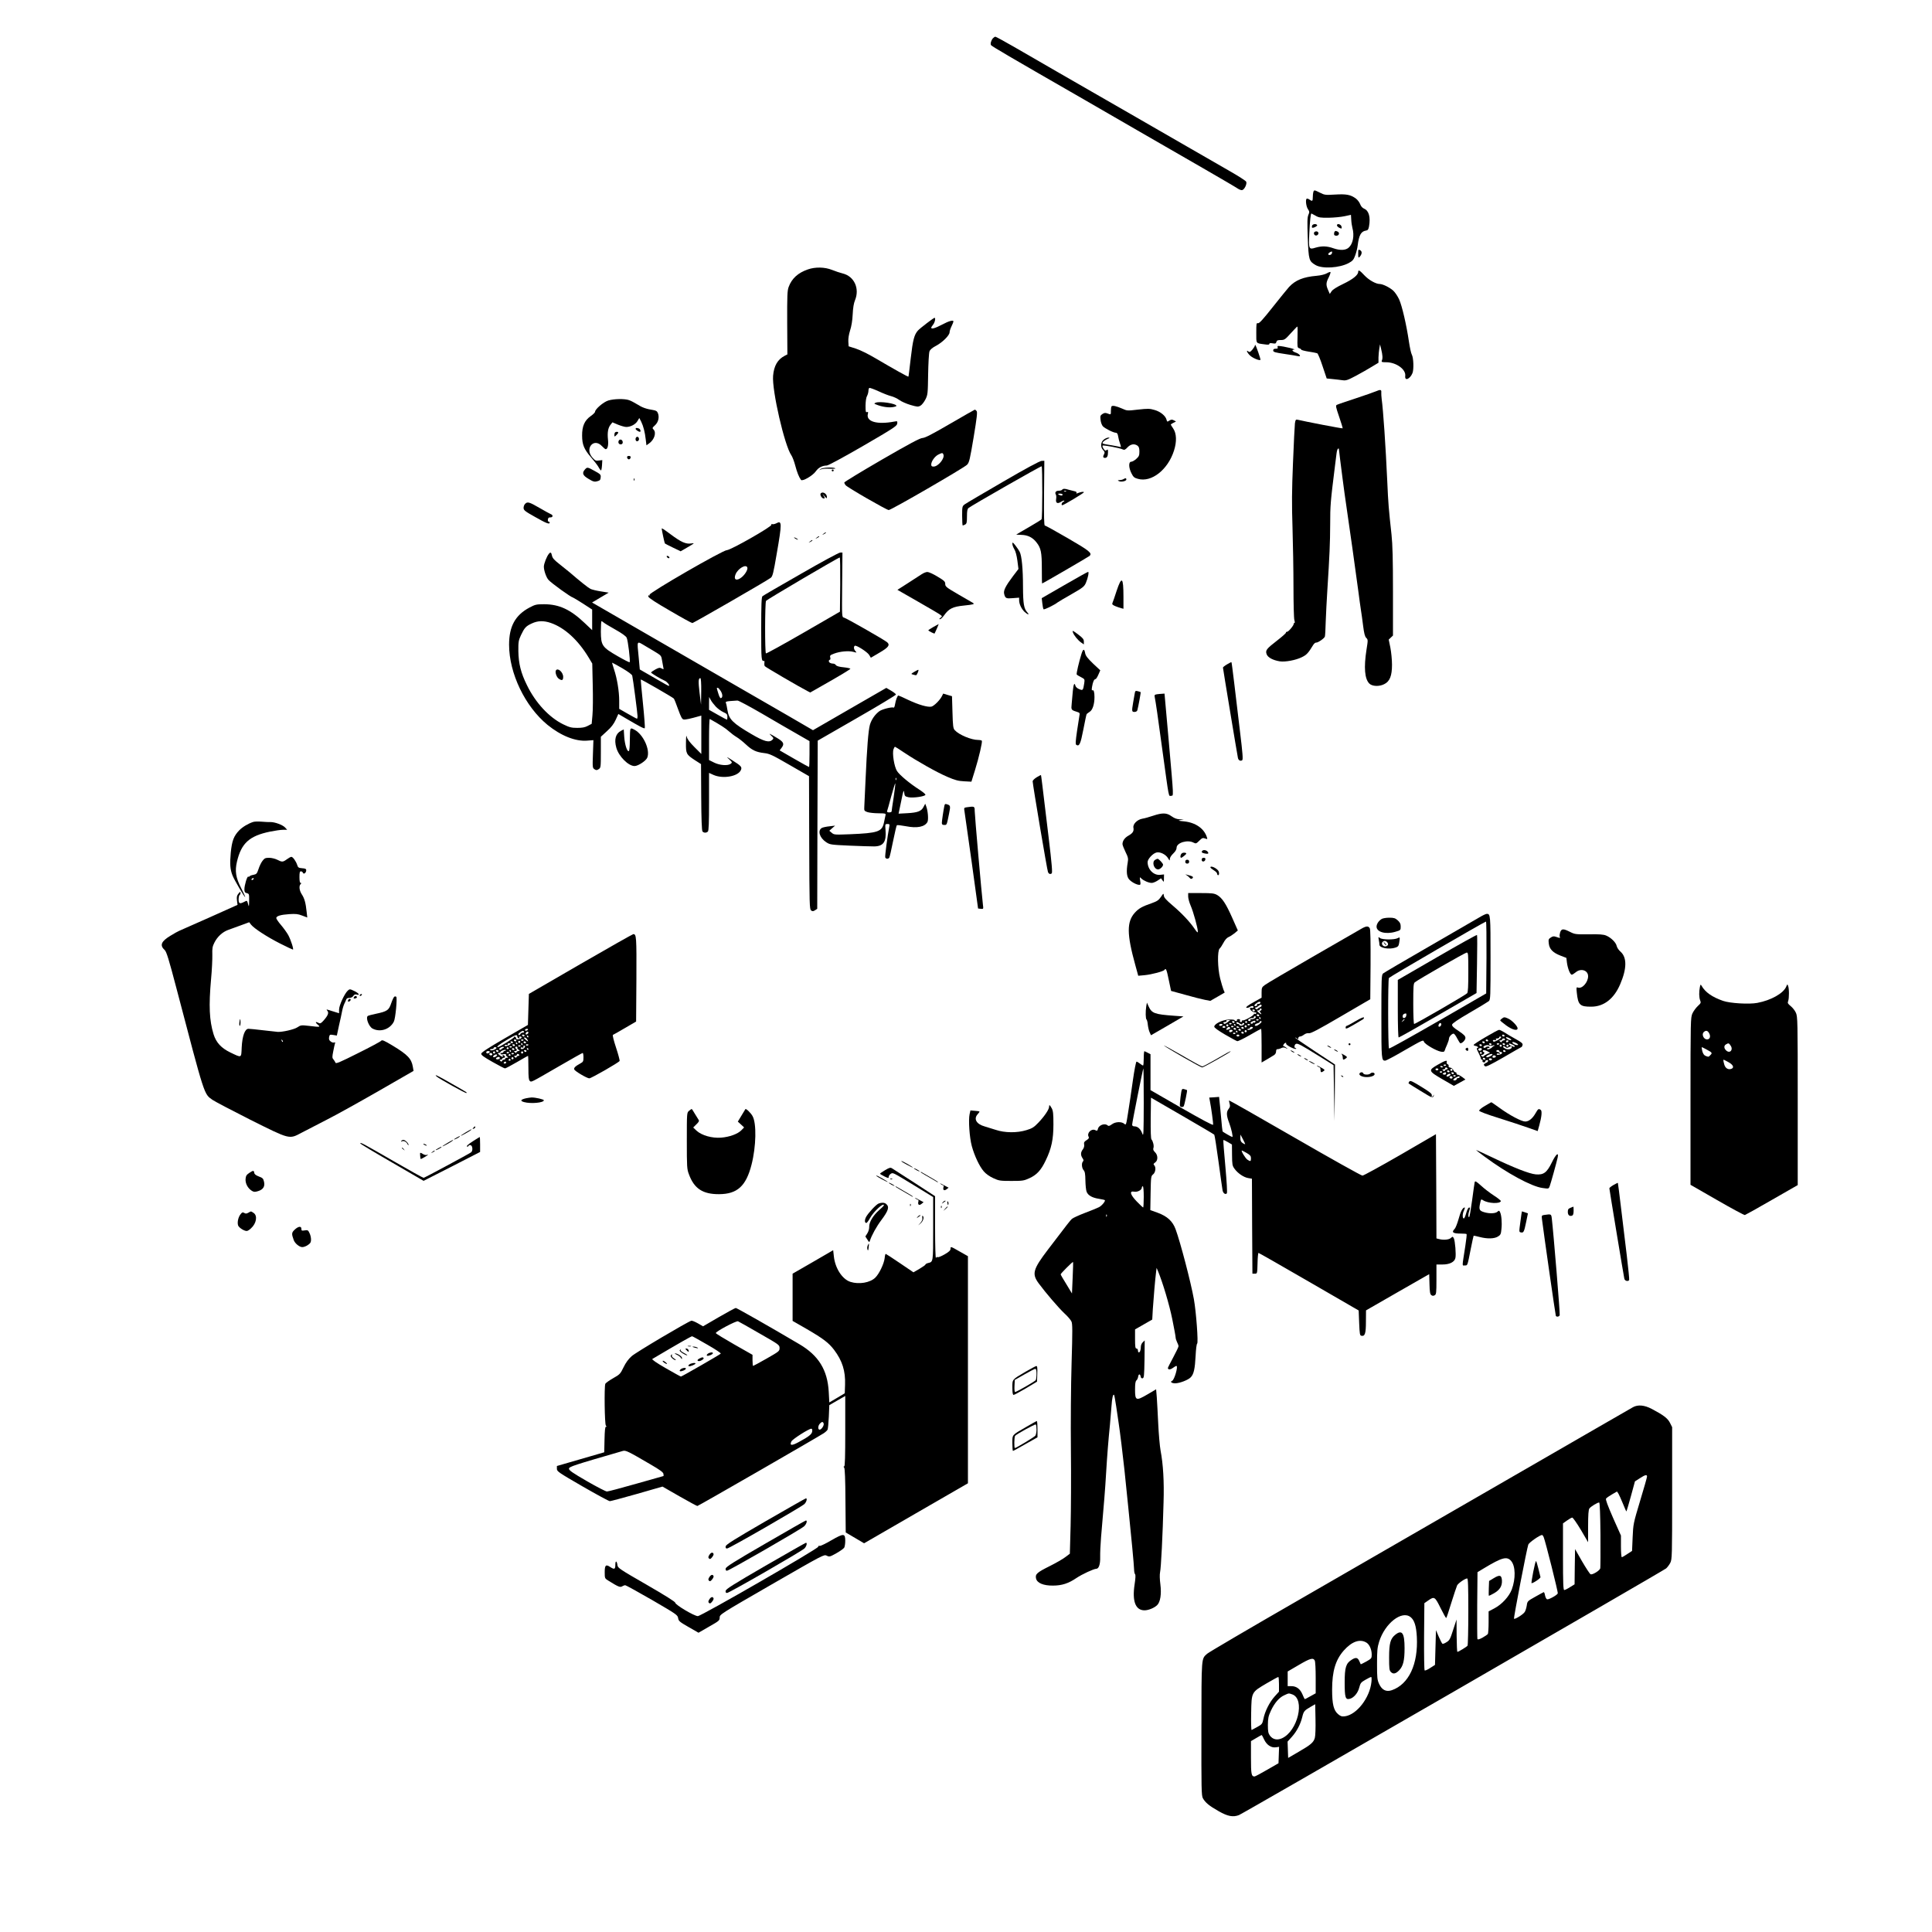<?xml version="1.0" standalone="no"?>
<!DOCTYPE svg PUBLIC "-//W3C//DTD SVG 20010904//EN"
 "http://www.w3.org/TR/2001/REC-SVG-20010904/DTD/svg10.dtd">
<svg version="1.0" xmlns="http://www.w3.org/2000/svg"
 width="2000pt" height="2000pt" viewBox="0 0 2000 2000"
 preserveAspectRatio="xMidYMid meet">

<g transform="translate(0,2000) scale(0.1,-0.1)"
fill="#000000" stroke="none">
<path d="M10278 19603 c-18 -21 -28 -57 -19 -70 9 -13 174 -110 971 -568 113
-65 358 -207 545 -315 187 -108 491 -283 675 -389 184 -106 348 -202 363 -213
15 -10 36 -18 45 -16 24 4 54 66 42 88 -5 9 -82 59 -172 110 -90 51 -289 166
-443 255 -154 89 -417 241 -585 337 -168 97 -348 200 -400 230 -52 30 -216
125 -365 210 -148 86 -349 201 -445 257 -96 55 -180 101 -186 101 -6 0 -18 -8
-26 -17z"/>
<path d="M13596 18014 c-3 -9 -6 -33 -6 -55 0 -43 -5 -46 -36 -24 -12 8 -24
11 -28 8 -13 -13 -5 -79 13 -107 17 -25 18 -32 5 -61 -11 -27 -12 -74 -6 -239
9 -228 12 -239 81 -280 71 -41 248 -30 343 21 40 22 51 34 67 79 11 29 23 76
26 106 13 104 35 144 86 151 19 3 25 12 31 43 17 96 -1 163 -51 184 -17 7 -32
24 -40 45 -7 19 -27 46 -44 59 -55 41 -100 49 -216 42 -101 -6 -109 -5 -156
19 -59 29 -61 30 -69 9z m21 -246 c33 -20 51 -23 138 -22 55 1 129 8 165 16
l65 14 3 -50 c1 -27 7 -66 12 -85 22 -80 6 -165 -38 -204 -32 -29 -89 -31
-156 -8 -69 25 -123 26 -188 7 -69 -22 -72 -15 -64 152 6 128 14 202 22 202 1
0 20 -10 41 -22z m170 -393 c-7 -16 -37 -21 -37 -5 0 10 32 31 39 25 2 -2 1
-11 -2 -20z"/>
<path d="M13583 17665 c-3 -9 -3 -18 -1 -21 9 -9 59 16 53 26 -10 16 -45 12
-52 -5z"/>
<path d="M13840 17667 c0 -7 12 -19 26 -26 23 -10 25 -9 22 11 -3 26 -48 40
-48 15z"/>
<path d="M13610 17600 c-18 -11 -4 -42 17 -38 10 2 19 10 21 19 4 19 -19 31
-38 19z"/>
<path d="M13817 17603 c-4 -3 -7 -15 -7 -25 0 -13 7 -18 25 -18 29 0 36 34 9
44 -19 7 -19 7 -27 -1z"/>
<path d="M14060 17373 c0 -41 2 -45 14 -33 26 28 29 58 6 70 -19 10 -20 8 -20
-37z"/>
<path d="M8363 17211 c-102 -35 -167 -94 -199 -182 -14 -38 -16 -90 -15 -371
l2 -327 -28 -14 c-73 -38 -111 -103 -120 -207 -13 -152 119 -724 189 -823 11
-16 29 -63 40 -105 19 -72 39 -122 60 -150 15 -18 122 44 154 90 26 37 65 58
113 59 15 0 174 86 376 203 315 183 350 206 353 231 3 26 2 27 -30 21 -179
-34 -294 -1 -274 79 5 19 3 23 -9 19 -13 -5 -15 6 -15 67 1 45 6 84 15 99 8
14 14 37 15 52 0 15 4 29 9 32 5 3 47 -12 95 -34 47 -22 106 -45 131 -51 25
-6 63 -24 85 -40 22 -16 74 -39 115 -51 69 -20 79 -21 103 -8 15 8 38 38 52
65 24 48 25 60 28 260 2 117 8 222 14 238 7 18 30 38 69 58 67 36 139 108 139
139 0 12 9 40 20 62 11 23 20 45 20 50 0 18 -46 6 -117 -32 -72 -38 -113 -50
-113 -32 0 4 9 18 20 32 18 23 28 70 14 70 -9 0 -148 -106 -171 -131 -39 -43
-53 -97 -75 -287 -12 -103 -22 -189 -24 -191 -4 -4 -154 80 -339 189 -74 44
-163 88 -205 101 l-75 24 -3 49 c-2 30 5 73 18 115 14 42 24 102 27 166 3 67
11 116 24 147 50 121 -8 248 -127 277 -27 7 -77 23 -111 37 -75 30 -173 32
-250 5z"/>
<path d="M14060 17186 c0 -33 -55 -77 -155 -125 -67 -32 -110 -59 -121 -77
l-18 -27 -17 39 c-24 54 -23 77 6 133 13 27 21 51 18 55 -3 3 -20 -3 -37 -13
-19 -11 -61 -22 -106 -26 -139 -12 -220 -45 -286 -116 -17 -19 -93 -112 -168
-207 -103 -130 -141 -172 -154 -168 -16 5 -17 -5 -17 -99 0 -117 -7 -107 88
-120 34 -5 47 -4 47 5 0 8 10 10 34 6 28 -5 34 -3 39 14 4 16 13 20 45 20 38
0 46 5 104 70 35 38 65 70 68 70 3 0 4 -49 2 -109 -3 -103 -2 -110 17 -116 12
-3 21 -10 21 -14 0 -5 35 -14 77 -21 42 -6 82 -14 89 -17 7 -3 32 -62 55 -133
l43 -128 60 -6 c34 -3 80 -9 103 -12 38 -5 53 0 140 46 54 29 128 71 165 94
l68 41 0 55 c1 30 5 73 9 95 l7 40 12 -50 c15 -61 17 -95 7 -117 -6 -16 -1
-18 45 -18 103 0 206 -74 197 -142 -7 -56 49 -33 75 30 15 38 11 159 -7 191
-8 14 -21 76 -30 136 -25 170 -71 369 -101 435 -15 33 -43 75 -62 92 -40 35
-107 67 -138 68 -42 0 -115 42 -160 90 -48 52 -64 60 -64 36z"/>
<path d="M12990 16421 c0 -5 -12 -23 -26 -41 -21 -24 -29 -28 -40 -19 -29 24
-14 -13 17 -42 28 -26 97 -55 107 -44 5 4 -48 155 -54 155 -2 0 -4 -4 -4 -9z"/>
<path d="M13226 16405 c5 -11 -1 -15 -20 -15 -18 0 -26 -5 -26 -18 0 -16 17
-21 118 -36 64 -9 127 -20 140 -23 37 -9 16 24 -24 37 -33 11 -47 30 -22 30
46 0 -104 37 -159 39 -7 1 -10 -6 -7 -14z"/>
<path d="M14243 15949 c-23 -10 -120 -43 -215 -75 -95 -31 -180 -60 -189 -65
-14 -7 -11 -22 24 -124 22 -64 38 -117 36 -119 -3 -4 -387 70 -466 89 -19 4
-22 0 -28 -37 -3 -24 -12 -207 -20 -409 -12 -288 -13 -429 -5 -670 5 -167 10
-444 10 -614 0 -171 4 -325 9 -343 6 -20 6 -32 0 -32 -5 0 -8 -3 -7 -7 5 -13
-53 -83 -68 -83 -8 0 -13 -4 -12 -9 2 -5 -39 -41 -89 -80 -114 -88 -125 -103
-111 -143 12 -34 64 -62 135 -74 57 -9 168 12 230 43 49 24 66 42 117 126 9
15 23 26 30 25 16 -4 85 43 91 62 3 8 7 80 9 160 3 80 10 219 16 310 24 377
29 495 30 692 0 198 3 231 50 608 6 47 13 104 16 127 3 24 9 45 15 48 5 4 9 2
9 -2 0 -9 23 -190 39 -313 6 -41 15 -109 20 -150 9 -64 46 -325 81 -565 12
-84 31 -224 60 -435 11 -85 24 -180 29 -210 5 -30 15 -102 22 -159 10 -78 18
-110 32 -124 19 -19 19 -22 3 -122 -29 -185 -19 -303 29 -351 30 -30 103 -33
155 -6 57 28 80 86 80 200 0 52 -8 132 -17 178 l-17 83 22 21 22 21 0 452 c0
339 -4 487 -15 592 -29 264 -34 321 -44 550 -17 374 -42 738 -58 855 -3 25 -5
55 -4 67 3 30 -8 33 -56 12z"/>
<path d="M6297 15854 c-50 -15 -137 -90 -137 -117 0 -7 -21 -28 -46 -45 -63
-45 -89 -104 -88 -202 0 -93 21 -142 93 -225 29 -33 63 -77 75 -97 11 -21 24
-38 28 -38 3 0 8 24 10 54 l3 53 -36 -4 c-31 -5 -39 -1 -67 31 -82 94 15 208
99 118 17 -18 34 -32 39 -32 20 0 30 40 24 98 -8 73 0 122 26 155 l20 25 57
-24 c32 -13 71 -24 86 -24 44 0 95 26 116 61 l19 32 20 -39 c22 -45 38 -106
47 -186 l7 -58 29 21 c53 38 76 111 44 143 -14 14 -13 18 15 43 35 32 47 83
31 125 -8 21 -19 28 -48 33 -72 11 -115 26 -166 59 -29 18 -67 38 -86 44 -46
16 -156 14 -214 -4z"/>
<path d="M9065 15831 c-19 -8 -18 -10 9 -20 55 -22 121 -32 164 -26 23 3 42 9
42 13 0 25 -174 51 -215 33z"/>
<path d="M11507 15794 c-4 -4 -7 -25 -7 -46 0 -43 1 -42 -36 -28 -21 8 -32 7
-52 -6 -21 -14 -24 -21 -19 -60 2 -25 13 -54 23 -66 21 -23 110 -68 136 -68
12 0 19 -11 23 -37 3 -21 12 -55 20 -76 10 -29 11 -38 2 -34 -7 2 -46 10 -87
17 -106 17 -105 17 -89 37 8 9 27 22 44 29 25 11 26 13 9 14 -12 0 -33 -9 -48
-21 -33 -26 -36 -79 -6 -109 16 -16 18 -25 10 -40 -15 -28 -12 -40 9 -40 22 0
31 19 31 62 0 25 -2 28 -14 19 -12 -10 -18 -7 -32 14 -9 14 -14 29 -10 32 7 8
182 -25 210 -40 15 -7 25 -3 48 22 32 34 71 41 104 17 14 -11 19 -26 19 -61 0
-40 -5 -51 -33 -76 -18 -16 -41 -29 -52 -29 -28 0 -27 -62 3 -120 19 -38 29
-47 67 -57 139 -40 310 94 373 292 30 93 27 178 -8 229 -14 20 -25 39 -25 41
0 2 12 11 27 18 l27 14 -23 12 c-18 10 -27 9 -46 -3 -22 -14 -23 -14 -29 9
-10 40 -63 84 -124 101 -50 15 -69 15 -170 4 -111 -13 -115 -13 -165 10 -60
26 -99 35 -110 24z"/>
<path d="M9835 15613 c-184 -107 -259 -146 -285 -147 -26 -1 -132 -57 -422
-225 -214 -124 -388 -230 -388 -236 0 -6 6 -18 13 -27 17 -23 426 -258 447
-258 26 0 780 437 811 469 23 24 29 53 68 284 34 205 40 261 31 272 -7 8 -15
15 -19 14 -3 0 -118 -66 -256 -146z m-69 -318 c16 -40 -54 -125 -102 -125 -18
0 -24 5 -24 21 0 33 37 85 73 103 40 20 46 20 53 1z"/>
<path d="M6580 15560 c0 -9 31 -30 44 -30 13 0 5 28 -10 34 -23 9 -34 7 -34
-4z"/>
<path d="M6367 15523 c-4 -3 -7 -15 -7 -26 0 -19 1 -20 20 -2 11 10 20 22 20
27 0 10 -24 11 -33 1z"/>
<path d="M6587 15474 c-15 -15 -7 -45 11 -42 9 2 17 12 17 22 0 20 -16 31 -28
20z"/>
<path d="M6404 15435 c-7 -18 3 -35 21 -35 18 0 26 15 19 34 -8 20 -33 21 -40
1z"/>
<path d="M6492 15263 c2 -10 10 -18 18 -18 8 0 16 8 18 18 2 12 -3 17 -18 17
-15 0 -20 -5 -18 -17z"/>
<path d="M10385 15014 c-203 -118 -382 -223 -397 -234 -27 -20 -28 -23 -28
-120 0 -55 3 -100 6 -100 3 0 14 5 25 10 16 9 19 22 19 84 0 56 4 77 16 87 32
26 749 436 757 432 9 -5 9 -535 -1 -549 -4 -5 -64 -43 -134 -83 -71 -41 -128
-74 -128 -75 0 -1 24 -2 54 -3 66 -2 115 -26 155 -77 47 -59 56 -103 56 -273
0 -84 1 -153 3 -153 7 0 478 274 491 285 30 29 0 53 -226 184 -124 72 -231
131 -237 131 -8 0 -10 98 -8 335 l3 335 -28 -1 c-18 0 -166 -80 -398 -215z"/>
<path d="M6057 15142 c-35 -38 -26 -63 35 -99 48 -29 61 -33 90 -25 27 7 34
13 36 39 3 29 -1 34 -61 67 -74 41 -78 42 -100 18z"/>
<path d="M8494 15144 c-18 -14 -18 -15 5 -3 14 6 52 9 92 7 37 -2 63 0 56 4
-23 14 -132 9 -153 -8z"/>
<path d="M8610 15130 c0 -5 5 -10 10 -10 6 0 10 5 10 10 0 6 -4 10 -10 10 -5
0 -10 -4 -10 -10z"/>
<path d="M6561 15034 c0 -11 3 -14 6 -6 3 7 2 16 -1 19 -3 4 -6 -2 -5 -13z"/>
<path d="M11630 15040 c-8 -5 -26 -10 -40 -10 -21 -1 -22 -2 -8 -10 21 -13 78
-1 78 16 0 16 -9 17 -30 4z"/>
<path d="M10995 14930 c-3 -5 -19 -10 -35 -10 -30 0 -43 -18 -30 -40 5 -7 6
-28 3 -46 -7 -42 14 -53 52 -28 14 9 28 14 32 11 3 -4 -2 -9 -11 -13 -15 -6
-23 -34 -9 -34 13 0 223 125 223 134 0 9 -31 4 -64 -9 -13 -6 -17 -5 -12 3 4
7 -4 14 -21 17 -15 3 -42 10 -59 15 -39 13 -61 13 -69 0z m42 -16 c-3 -3 -12
-4 -19 -1 -8 3 -5 6 6 6 11 1 17 -2 13 -5z m-37 -34 c0 -13 -20 -13 -40 0 -12
8 -9 10 13 10 15 0 27 -4 27 -10z"/>
<path d="M8495 14890 c-9 -14 13 -50 32 -50 14 0 14 3 -1 28 -16 26 -16 26 8
-3 23 -27 26 -28 26 -9 0 35 -48 61 -65 34z"/>
<path d="M5436 14784 c-9 -8 -16 -27 -16 -42 1 -24 14 -35 120 -94 116 -66
150 -79 150 -58 0 6 -5 10 -11 10 -6 0 -9 10 -7 23 2 16 9 22 26 21 26 -1 30
24 5 33 -10 4 -63 33 -118 65 -107 62 -125 67 -149 42z"/>
<path d="M8037 14583 c-16 -8 -35 -12 -42 -9 -8 3 -12 0 -10 -7 7 -18 -422
-262 -460 -262 -43 0 -808 -442 -801 -462 4 -8 1 -11 -5 -7 -7 4 -10 -1 -7
-12 2 -13 79 -63 223 -146 121 -71 225 -128 232 -128 12 0 774 439 811 468 20
15 28 46 63 252 55 316 54 345 -4 313z m-301 -457 c8 -20 -20 -69 -56 -100
-54 -45 -90 -29 -65 30 25 59 107 107 121 70z"/>
<path d="M6850 14528 c0 -14 29 -150 33 -154 2 -2 40 -22 84 -43 l79 -38 74
43 c74 43 74 44 34 38 -54 -8 -104 14 -212 95 -74 55 -92 66 -92 59z"/>
<path d="M8524 14474 c-18 -14 -18 -15 4 -4 12 6 22 13 22 15 0 8 -5 6 -26
-11z"/>
<path d="M8454 14434 c-18 -14 -18 -15 4 -4 12 6 22 13 22 15 0 8 -5 6 -26
-11z"/>
<path d="M8220 14436 c0 -3 9 -10 20 -16 11 -6 20 -8 20 -6 0 3 -9 10 -20 16
-11 6 -20 8 -20 6z"/>
<path d="M8384 14394 c-18 -14 -18 -15 4 -4 12 6 22 13 22 15 0 8 -5 6 -26
-11z"/>
<path d="M10480 14370 c0 -12 9 -37 20 -55 13 -20 25 -67 32 -119 l11 -86 -57
-75 c-76 -101 -100 -148 -91 -183 11 -46 20 -50 90 -44 l65 5 0 -27 c0 -39 24
-89 56 -120 33 -30 56 -35 30 -7 -37 40 -45 90 -46 266 0 186 -13 323 -35 364
-7 14 -27 43 -44 65 -27 34 -31 36 -31 16z"/>
<path d="M5682 14267 c-22 -26 -52 -103 -52 -133 0 -40 25 -112 48 -137 31
-35 233 -180 252 -182 3 0 49 -28 103 -62 l97 -63 0 -106 0 -107 -76 72 c-148
141 -264 195 -419 196 -84 0 -94 -3 -155 -35 -147 -79 -210 -195 -210 -384 0
-295 165 -639 398 -830 139 -113 290 -173 411 -163 l64 5 -5 -144 c-5 -138 -4
-144 16 -157 18 -12 24 -12 44 1 21 14 22 20 22 175 l0 160 63 58 c46 41 71
75 91 118 l27 60 87 -51 c140 -82 180 -103 187 -96 3 3 -5 117 -19 254 -14
136 -24 249 -23 250 4 4 328 -183 342 -197 5 -5 25 -55 45 -112 30 -82 41
-103 58 -105 18 -3 69 8 160 34 l22 6 0 -198 0 -199 -71 71 c-47 47 -74 82
-79 105 -6 25 -8 10 -9 -61 -1 -113 3 -120 92 -179 l64 -41 2 -342 c1 -226 6
-347 13 -355 13 -16 40 -17 56 -1 9 9 12 91 12 309 l0 298 46 -21 c98 -43 253
-16 283 49 15 32 5 44 -89 103 -62 40 -64 40 -31 9 32 -30 32 -33 15 -46 -30
-22 -114 -16 -172 13 l-52 26 0 214 c0 119 3 213 8 211 106 -59 165 -97 197
-127 22 -20 58 -47 80 -60 22 -13 65 -47 96 -76 65 -61 106 -80 191 -90 54 -6
84 -20 262 -123 l201 -116 2 -689 c2 -643 3 -689 20 -701 14 -10 21 -10 40 2
l23 15 2 870 3 871 405 233 c223 128 405 238 405 244 0 6 -23 24 -50 40 l-50
29 -380 -219 -379 -219 -31 18 c-16 10 -349 203 -740 428 -390 226 -891 515
-1113 643 l-403 233 86 51 86 51 -81 13 c-45 7 -94 19 -108 26 -25 13 -107 78
-217 173 -22 18 -70 57 -107 86 -51 40 -69 60 -74 85 -7 34 -15 40 -32 19z
m21 -716 c143 -50 281 -176 391 -358 l37 -62 5 -223 c3 -123 2 -263 -3 -312
l-8 -89 -40 -21 c-30 -16 -58 -21 -110 -21 -60 0 -81 6 -145 37 -145 71 -286
222 -375 405 -63 127 -87 224 -89 353 -1 95 2 111 27 165 36 76 51 93 112 121
61 29 123 31 198 5z m547 4 c9 -8 64 -41 121 -73 66 -37 108 -67 116 -83 14
-28 40 -245 31 -254 -3 -4 -59 25 -125 63 -161 93 -172 110 -173 255 0 59 3
107 7 107 3 0 14 -7 23 -15z m561 -321 c30 -19 37 -30 42 -68 4 -25 10 -58 13
-72 6 -25 5 -25 -16 -14 -20 11 -30 9 -67 -11 -24 -13 -43 -27 -43 -31 0 -7
96 -65 142 -85 25 -11 58 -53 41 -53 -5 0 -55 28 -113 62 -58 33 -123 72 -146
84 l-41 24 -11 122 c-18 188 -26 176 76 116 48 -28 103 -61 123 -74z m-370
-151 c62 -37 101 -65 104 -78 8 -32 55 -393 55 -420 0 -14 -3 -25 -6 -25 -4 0
-46 23 -95 51 l-89 51 0 83 c0 98 -22 233 -54 327 -12 37 -21 68 -19 68 3 0
49 -26 104 -57z m818 -240 l-2 -138 -15 122 c-14 120 -13 153 8 153 6 0 10
-49 9 -137z m201 5 c22 -35 23 -69 3 -75 -7 -3 -18 17 -27 48 -19 62 -19 59
-6 59 6 0 19 -15 30 -32z m-51 -162 c20 -21 55 -47 79 -58 36 -16 42 -23 42
-48 0 -17 -2 -30 -5 -30 -3 0 -46 23 -95 51 l-90 51 0 67 1 66 16 -30 c8 -16
32 -47 52 -69z m480 -74 c130 -76 293 -171 364 -211 l127 -73 0 -134 c0 -74
-2 -134 -5 -134 -3 0 -73 39 -155 86 l-149 86 21 28 c29 39 20 59 -42 97 -90
54 -97 57 -67 28 26 -24 27 -29 14 -42 -34 -34 -85 -20 -217 57 -193 113 -234
153 -249 246 -5 32 -12 67 -16 76 -6 14 1 17 47 21 29 2 61 4 72 5 10 1 124
-60 255 -136z"/>
<path d="M5755 13060 c-11 -18 6 -69 28 -85 34 -24 47 -19 47 18 0 48 -56 98
-75 67z"/>
<path d="M8290 14059 c-212 -121 -391 -225 -397 -231 -10 -8 -13 -88 -13 -339
0 -328 1 -334 31 -331 3 1 4 -9 2 -21 -2 -12 0 -27 4 -33 7 -10 358 -215 440
-257 l30 -16 207 118 c114 65 208 123 209 127 1 5 -29 12 -68 16 -45 4 -73 12
-81 22 -6 9 -18 16 -27 16 -26 0 -47 11 -47 26 0 8 5 14 10 14 6 0 8 10 5 23
-6 21 -1 26 40 41 60 23 150 31 199 18 36 -10 37 -10 22 7 -18 19 -21 47 -7
56 15 9 127 -62 148 -94 l18 -30 90 53 c94 55 111 79 78 108 -29 25 -425 251
-447 255 -21 4 -21 7 -18 339 l3 334 -23 0 c-13 0 -197 -99 -408 -221z m408
-110 l-3 -281 -379 -219 c-208 -120 -382 -216 -387 -213 -12 7 -11 525 1 544
8 13 745 447 763 449 4 1 6 -126 5 -280z"/>
<path d="M6902 14238 c5 -15 28 -23 28 -10 0 5 -7 13 -16 16 -10 4 -14 1 -12
-6z"/>
<path d="M9540 14055 c-19 -13 -83 -54 -142 -92 l-108 -69 213 -122 c117 -67
222 -128 232 -137 20 -15 20 -15 1 -30 -14 -11 -16 -15 -5 -15 8 0 27 19 43
41 48 68 90 89 202 100 104 11 118 15 94 29 -8 5 -76 44 -150 87 -124 72 -135
81 -135 108 0 25 -10 34 -80 76 -44 27 -91 48 -105 48 -14 0 -41 -11 -60 -24z"/>
<path d="M11020 13944 l-236 -136 6 -53 c3 -30 9 -58 13 -62 7 -7 113 45 147
72 8 6 73 45 144 85 117 67 130 78 147 116 22 52 34 114 23 114 -5 0 -115 -61
-244 -136z"/>
<path d="M11559 13883 c-19 -60 -39 -116 -43 -125 -6 -13 0 -20 30 -33 21 -8
48 -18 61 -21 l23 -6 0 123 c0 206 -18 221 -71 62z"/>
<path d="M9663 13510 c-29 -17 -53 -32 -53 -35 0 -6 61 -37 65 -33 4 5 44 98
42 98 -1 0 -26 -14 -54 -30z"/>
<path d="M11107 13453 c10 -30 51 -80 83 -103 l30 -21 0 29 c0 24 -10 37 -55
71 -61 46 -67 49 -58 24z"/>
<path d="M11196 13233 c-26 -83 -55 -206 -50 -215 3 -5 23 -17 45 -28 38 -20
39 -21 33 -63 -12 -75 -14 -77 -52 -61 -19 7 -36 23 -39 34 -10 39 -20 19 -27
-52 -3 -40 -9 -100 -12 -134 -6 -66 -9 -63 69 -88 12 -4 16 -12 12 -28 -2 -13
-14 -86 -25 -162 -16 -109 -18 -141 -8 -147 31 -19 44 10 73 160 16 83 31 155
34 159 4 4 18 15 32 24 30 19 49 79 49 152 0 52 -8 78 -22 70 -7 -4 -8 9 -3
37 8 50 21 79 36 79 5 0 18 20 29 45 l20 46 -75 70 c-55 53 -76 80 -81 105 -9
51 -21 50 -38 -3z"/>
<path d="M12703 13123 c-24 -14 -43 -29 -43 -34 0 -10 148 -904 155 -935 5
-25 26 -36 44 -24 10 6 5 71 -23 301 -20 162 -47 388 -60 503 -14 114 -26 210
-28 211 -2 2 -22 -8 -45 -22z"/>
<path d="M9466 13046 c-37 -22 -38 -23 -15 -29 13 -4 27 -7 32 -7 8 0 30 50
24 56 -1 2 -20 -7 -41 -20z"/>
<path d="M11746 12818 c-3 -18 -10 -60 -16 -92 -15 -88 -14 -96 14 -96 15 0
27 7 30 18 10 37 37 184 34 187 -2 2 -15 6 -30 10 -24 6 -27 4 -32 -27z"/>
<path d="M9752 12796 c-19 -41 -82 -104 -110 -111 -39 -8 -133 19 -241 70 -51
25 -97 45 -101 45 -10 0 -27 -46 -35 -93 -3 -21 -10 -35 -14 -32 -16 9 -115
-15 -146 -36 -45 -32 -84 -87 -100 -143 -16 -59 -30 -232 -45 -571 -6 -132
-12 -258 -13 -280 -2 -37 0 -40 33 -52 19 -6 70 -12 114 -12 76 -1 78 -2 72
-24 -3 -12 -10 -46 -16 -75 -20 -92 -63 -106 -350 -118 -159 -6 -166 -6 -190
15 l-25 21 30 27 30 26 -59 -7 c-32 -3 -67 -11 -77 -16 -48 -26 -26 -102 43
-148 40 -26 47 -27 242 -36 111 -5 225 -8 255 -8 96 1 128 47 118 170 -5 61
-4 62 20 62 21 0 24 -3 19 -27 -19 -99 -47 -307 -42 -319 7 -17 32 -18 42 -2
4 7 22 83 39 170 18 87 35 162 39 165 3 4 46 -1 94 -10 116 -23 195 -7 223 44
12 24 5 116 -13 162 l-10 27 -17 -32 c-22 -45 -60 -60 -167 -66 l-92 -5 27
129 c22 111 27 123 31 89 5 -36 8 -40 45 -48 48 -10 175 9 175 26 0 7 -28 30
-62 52 -99 63 -206 152 -232 193 -29 44 -52 186 -36 227 5 14 12 25 14 25 3 0
45 -26 93 -59 140 -93 339 -205 448 -252 82 -35 114 -44 176 -47 l75 -4 37
119 c41 132 78 292 71 305 -3 4 -20 8 -38 8 -71 0 -198 53 -242 101 -17 18
-20 42 -24 186 l-5 166 -45 13 c-25 8 -45 14 -46 14 0 0 -6 -11 -12 -24z
m-475 -868 c-3 -8 -6 -5 -6 6 -1 11 2 17 5 13 3 -3 4 -12 1 -19z m-26 -183
c-12 -74 -21 -139 -21 -145 0 -5 -12 -10 -26 -10 -16 0 -24 5 -21 13 3 6 22
76 43 154 22 79 40 138 42 133 2 -5 -6 -70 -17 -145z"/>
<path d="M11977 12813 c-25 -4 -28 -8 -23 -31 11 -57 28 -170 81 -562 68 -494
61 -462 88 -458 27 4 29 -42 -24 565 l-44 493 -25 -2 c-14 0 -38 -3 -53 -5z"/>
<path d="M6527 12453 c-4 -3 -7 -55 -7 -114 0 -63 -4 -110 -10 -114 -17 -11
-42 65 -48 147 l-5 77 -28 -14 c-56 -29 -73 -90 -49 -175 25 -90 125 -190 189
-190 37 0 120 55 132 88 31 81 -42 240 -133 288 -31 16 -32 16 -41 7z"/>
<path d="M10732 11954 c-23 -14 -42 -33 -42 -42 0 -31 151 -927 159 -941 9
-19 23 -23 38 -13 9 6 2 95 -32 377 -68 568 -77 640 -79 642 -1 1 -21 -9 -44
-23z"/>
<path d="M9776 11658 c-10 -49 -26 -156 -26 -176 0 -17 6 -22 25 -22 27 0 25
-4 50 119 16 78 14 84 -22 95 -18 6 -23 3 -27 -16z"/>
<path d="M10006 11643 c-27 -4 -28 -6 -21 -46 4 -23 37 -258 74 -522 l66 -480
28 -3 c28 -3 28 -3 22 45 -13 107 -85 928 -85 969 0 48 -2 49 -84 37z"/>
<path d="M11935 11555 c-38 -13 -88 -27 -109 -30 -53 -9 -100 -56 -93 -93 7
-36 -6 -57 -52 -83 -38 -21 -61 -54 -61 -87 0 -10 14 -46 31 -81 28 -56 30
-70 23 -110 -16 -92 -11 -147 16 -176 26 -28 77 -55 105 -55 12 0 14 8 8 42
-6 42 -6 42 12 24 24 -23 77 -46 108 -46 13 0 40 11 60 24 l36 24 15 -21 c14
-21 15 -21 15 20 l1 41 -37 -4 c-69 -9 -133 55 -133 132 0 31 54 90 92 99 37
9 94 -19 118 -57 18 -30 20 -31 20 -10 0 14 15 37 35 56 23 22 35 43 35 60 0
53 116 87 178 52 21 -11 27 -9 57 21 29 29 36 32 60 23 24 -9 26 -8 19 12 -28
91 -118 153 -235 165 -63 6 -69 8 -39 14 l35 6 -43 2 c-30 1 -54 10 -84 31
-51 37 -94 38 -193 5z"/>
<path d="M2620 11491 c-52 -17 -110 -52 -144 -87 -56 -58 -75 -108 -87 -230
-11 -118 -7 -175 19 -239 19 -47 124 -226 130 -221 2 2 -17 44 -42 93 -55 107
-66 175 -43 273 45 191 128 267 342 311 50 10 110 19 134 19 l44 0 -23 25
c-25 26 -106 56 -150 55 -14 -1 -54 1 -90 4 -36 3 -76 2 -90 -3z"/>
<path d="M12447 11193 c-14 -13 -6 -22 24 -28 36 -8 47 -1 29 20 -13 15 -42
20 -53 8z"/>
<path d="M12237 11168 c-17 -9 -24 -48 -9 -48 8 1 52 36 52 43 0 11 -27 14
-43 5z"/>
<path d="M2970 11105 c-41 -30 -50 -31 -100 -5 -22 11 -59 20 -84 20 -39 0
-48 -4 -69 -32 -14 -18 -32 -56 -41 -85 -16 -47 -21 -53 -52 -59 -19 -3 -37
-10 -40 -15 -3 -5 -9 -7 -14 -4 -11 7 -40 -88 -40 -132 0 -26 5 -34 25 -39 24
-6 25 -9 24 -78 -1 -66 -2 -68 -11 -34 -10 37 -10 38 -38 23 -48 -25 -60 -20
-60 24 0 22 5 43 10 46 6 3 10 14 10 23 -1 13 -5 12 -21 -8 -17 -20 -20 -34
-16 -71 l6 -46 -292 -131 c-161 -72 -301 -134 -312 -138 -11 -4 -52 -27 -91
-51 -96 -58 -113 -99 -59 -148 18 -16 43 -96 120 -390 298 -1135 285 -1097
375 -1161 25 -17 200 -109 390 -205 413 -206 402 -204 530 -136 47 24 166 86
265 137 99 50 341 185 538 298 l358 206 -7 41 c-14 85 -53 126 -208 220 -90
54 -111 63 -120 51 -6 -8 -114 -66 -239 -128 -187 -94 -230 -112 -234 -99 -4
9 -13 24 -21 34 -14 15 -14 26 -2 85 7 37 15 73 18 81 4 10 1 13 -9 9 -9 -3
-25 1 -36 11 -16 12 -20 23 -16 45 5 26 8 28 43 22 l37 -6 22 103 c13 56 28
124 33 152 5 27 16 61 23 75 7 14 16 33 19 43 3 11 15 17 33 17 18 0 33 8 41
21 9 13 19 18 32 14 41 -13 26 13 -20 35 -48 23 -50 23 -70 5 -33 -30 -90
-153 -90 -196 l0 -38 -42 13 c-24 7 -54 16 -68 21 -22 7 -23 6 -11 -9 17 -20
7 -48 -39 -100 -26 -29 -35 -34 -50 -26 -34 18 -41 10 -13 -15 33 -28 31 -29
-87 -15 -81 9 -86 9 -122 -15 -32 -22 -156 -50 -203 -47 -5 0 -71 8 -145 16
-74 9 -145 16 -158 16 -37 0 -64 -74 -70 -193 -5 -113 2 -109 -118 -52 -94 46
-146 102 -173 188 -44 143 -51 294 -26 572 9 94 14 206 13 250 -2 68 1 87 22
128 30 60 83 109 141 130 24 9 83 30 132 48 l87 32 19 -25 c32 -40 166 -127
300 -195 69 -35 129 -63 133 -63 11 0 -21 100 -48 150 -14 25 -47 71 -74 103
-28 32 -50 65 -50 73 0 21 44 35 135 41 66 4 90 2 133 -15 l53 -20 -7 61 c-9
89 -22 137 -50 179 -26 41 -31 87 -12 106 9 9 9 12 0 12 -8 0 -12 20 -12 60 0
47 3 60 15 60 9 0 18 -7 21 -15 8 -20 34 0 34 26 0 14 -9 19 -42 21 -36 3 -43
7 -51 33 -13 40 -45 85 -61 85 -7 0 -27 -11 -46 -25z m-345 -205 c-3 -5 -11
-10 -16 -10 -6 0 -7 5 -4 10 3 6 11 10 16 10 6 0 7 -4 4 -10z m303 -1685 c-3
-3 -9 2 -12 12 -6 14 -5 15 5 6 7 -7 10 -15 7 -18z"/>
<path d="M12440 11099 c0 -25 33 -22 38 4 2 12 -3 17 -17 17 -15 0 -21 -6 -21
-21z"/>
<path d="M11958 11099 c-37 -21 -13 -99 31 -99 20 0 51 30 51 49 0 13 -45 61
-57 61 -4 0 -16 -5 -25 -11z"/>
<path d="M12270 11080 c0 -13 7 -20 20 -20 13 0 20 7 20 20 0 13 -7 20 -20 20
-13 0 -20 -7 -20 -20z"/>
<path d="M12530 11021 c0 -5 16 -18 35 -30 19 -11 35 -27 35 -36 0 -8 5 -15
10 -15 12 0 13 30 2 46 -21 30 -82 56 -82 35z"/>
<path d="M12285 10939 c11 -7 25 -19 31 -27 6 -8 16 -12 22 -8 19 11 14 23
-12 30 -13 3 -32 9 -43 12 -15 5 -15 4 2 -7z"/>
<path d="M12300 10719 c0 -20 12 -63 26 -95 27 -61 74 -231 74 -268 0 -15 -9
-7 -35 31 -48 71 -131 159 -230 243 -61 52 -85 78 -87 98 -3 27 -3 27 -31 -14
-23 -33 -39 -44 -95 -64 -99 -34 -134 -54 -174 -98 -85 -94 -84 -222 4 -540
l31 -113 66 6 c74 7 197 40 206 55 14 23 22 4 44 -104 l24 -114 146 -40 c80
-23 172 -46 203 -52 l57 -11 75 43 74 43 -13 31 c-7 17 -22 69 -34 115 -27
106 -30 289 -5 310 8 7 26 34 39 59 15 29 35 52 52 59 15 6 44 25 63 40 l34
29 -59 133 c-65 146 -103 203 -155 234 -31 17 -52 20 -167 20 l-133 0 0 -36z"/>
<path d="M15310 10501 c-36 -21 -270 -156 -520 -301 -250 -144 -463 -269 -472
-277 -17 -15 -18 -49 -18 -448 0 -444 1 -455 40 -455 8 0 101 49 205 110 179
103 190 108 195 87 7 -25 126 -95 177 -104 26 -4 34 -2 39 13 3 11 14 38 25
62 10 23 19 51 19 61 0 19 30 51 48 51 6 0 23 -22 37 -50 14 -27 29 -50 33
-50 20 0 52 34 52 55 0 20 -15 35 -70 72 -53 34 -70 52 -68 66 2 13 59 52 183
124 99 57 188 112 198 120 16 15 17 49 17 448 0 444 -1 455 -39 455 -9 0 -45
-17 -81 -39z m78 -413 l-3 -372 -498 -288 c-275 -158 -503 -286 -508 -282 -11
6 -12 714 -1 730 7 12 992 584 1005 584 4 0 6 -167 5 -372z m-468 -692 c0 -16
-18 -31 -27 -22 -8 8 5 36 17 36 5 0 10 -6 10 -14z"/>
<path d="M14878 10092 l-408 -236 0 -298 c0 -178 4 -298 9 -298 5 0 189 103
408 230 l398 230 5 297 c3 164 3 301 0 304 -3 4 -188 -99 -412 -229z m322
-155 c0 -147 -3 -208 -12 -219 -14 -17 -533 -318 -549 -318 -5 0 -9 89 -9 209
0 181 2 210 16 222 34 28 520 307 537 308 16 1 17 -15 17 -202z m-642 -449
c-4 -29 -38 -38 -38 -10 0 19 11 29 33 31 5 1 7 -9 5 -21z m-18 -42 c0 -2 -8
-10 -17 -17 -16 -13 -17 -12 -4 4 13 16 21 21 21 13z"/>
<path d="M14305 10488 c-32 -19 -54 -51 -55 -80 0 -57 94 -83 194 -54 55 16
56 17 56 54 0 29 -7 43 -31 65 -26 23 -40 27 -88 27 -31 0 -65 -6 -76 -12z"/>
<path d="M14095 10387 c-22 -13 -249 -144 -505 -291 -256 -148 -480 -279 -497
-293 -30 -22 -33 -29 -33 -78 l0 -53 -85 -48 c-56 -31 -81 -50 -73 -55 7 -5
23 -1 36 7 12 8 27 12 32 9 15 -9 2 -25 -15 -18 -8 3 -15 0 -15 -7 0 -17 30
-39 53 -40 10 0 15 -5 12 -10 -4 -6 -11 -8 -16 -5 -5 4 -9 2 -9 -3 0 -14 -91
-66 -113 -65 -9 1 -15 -2 -12 -8 4 -5 -1 -9 -9 -9 -10 0 -13 6 -10 15 4 10 0
15 -16 15 -11 0 -18 -4 -15 -10 3 -5 -1 -10 -9 -10 -9 0 -16 4 -16 9 0 5 -27
8 -59 7 -68 -4 -151 -45 -151 -74 0 -11 39 -39 112 -82 62 -36 119 -67 126
-68 8 -2 65 26 128 62 63 36 116 66 119 66 3 0 5 -79 5 -175 l0 -174 53 31
c28 17 62 38 75 45 13 8 22 23 22 39 0 14 5 24 13 23 6 -1 24 3 38 10 20 10
32 10 50 1 23 -11 23 -10 5 4 -11 9 -23 16 -28 16 -12 0 2 28 17 34 8 3 12 0
9 -8 -5 -14 92 -64 103 -53 3 4 1 7 -5 7 -18 0 -14 37 4 44 19 7 51 -10 239
-127 l150 -94 5 -289 5 -289 3 293 2 292 -212 140 c-117 77 -208 140 -202 140
5 0 15 -5 22 -12 9 -9 12 -8 12 5 0 9 8 17 18 17 9 0 28 9 42 20 15 11 34 17
50 14 19 -3 98 38 330 174 l305 178 3 357 c1 235 -1 365 -8 377 -14 26 -36 25
-85 -3z m-1048 -769 c-2 -7 -12 -12 -22 -10 -9 2 -14 -1 -11 -6 7 -11 -19 -24
-28 -14 -8 8 34 41 52 42 8 0 12 -6 9 -12z m13 -28 c0 -6 -8 -14 -17 -17 -10
-4 -21 -11 -25 -17 -5 -8 -11 -7 -20 2 -9 9 -9 12 1 12 7 0 19 7 27 15 18 17
34 20 34 5z m0 -39 c0 -5 -6 -11 -12 -14 -10 -3 -10 -7 1 -20 19 -23 5 -21
-21 3 -19 17 -19 20 -5 20 9 0 17 5 17 10 0 6 5 10 10 10 6 0 10 -4 10 -9z
m-70 -11 c0 -5 -4 -10 -9 -10 -6 0 -13 5 -16 10 -3 6 1 10 9 10 9 0 16 -4 16
-10z m45 -50 c3 -5 -1 -10 -9 -10 -9 0 -16 5 -16 10 0 6 4 10 9 10 6 0 13 -4
16 -10z m-35 -19 c0 -11 -30 -25 -49 -22 -7 1 -10 -2 -6 -8 3 -6 -1 -11 -9
-11 -9 0 -16 4 -16 9 0 11 30 25 48 22 6 -1 12 3 12 9 0 5 5 10 10 10 6 0 10
-4 10 -9z m50 -11 c0 -5 -2 -10 -4 -10 -3 0 -8 5 -11 10 -3 6 -1 10 4 10 6 0
11 -4 11 -10z m-20 -14 c0 -11 -19 -15 -25 -6 -3 5 1 10 9 10 9 0 16 -2 16 -4z
m-320 -26 c-29 -22 -36 -24 -45 -10 -3 6 3 10 15 10 12 0 18 5 15 10 -3 6 4
10 17 10 l23 0 -25 -20z m284 -1 c-3 -5 -9 -7 -14 -4 -4 3 -10 0 -12 -7 -3 -7
-10 -8 -17 -4 -9 6 -7 12 11 21 25 13 42 10 32 -6z m-214 1 c0 -5 -4 -10 -9
-10 -6 0 -13 5 -16 10 -3 6 1 10 9 10 9 0 16 -4 16 -10z m130 0 c0 -5 -4 -10
-10 -10 -5 0 -10 5 -10 10 0 6 5 10 10 10 6 0 10 -4 10 -10z m150 4 c0 -11
-42 -44 -57 -44 -23 0 -14 19 12 26 14 3 25 10 25 15 0 5 5 9 10 9 6 0 10 -3
10 -6z m-225 -20 c15 -10 25 -12 25 -5 0 6 5 11 10 11 19 0 10 -19 -12 -26
-13 -4 -24 -2 -26 5 -2 6 -10 11 -18 11 -8 0 -14 5 -14 10 0 14 7 13 35 -6z
m-85 2 c0 -11 -19 -15 -25 -6 -3 5 1 10 9 10 9 0 16 -2 16 -4z m-95 -16 c-3
-5 -13 -10 -21 -10 -8 0 -14 5 -14 10 0 6 9 10 21 10 11 0 17 -4 14 -10z m59
-11 c-3 -5 -10 -7 -15 -3 -5 3 -7 10 -3 15 3 5 10 7 15 3 5 -3 7 -10 3 -15z
m76 11 c0 -5 -2 -10 -4 -10 -3 0 -8 5 -11 10 -3 6 -1 10 4 10 6 0 11 -4 11
-10z m150 6 c0 -11 -19 -15 -25 -6 -3 5 1 10 9 10 9 0 16 -2 16 -4z m-36 -27
c-3 -5 -10 -7 -15 -3 -5 3 -7 10 -3 15 3 5 10 7 15 3 5 -3 7 -10 3 -15z m-219
1 c3 -5 -3 -10 -15 -10 -12 0 -18 5 -15 10 3 6 10 10 15 10 5 0 12 -4 15 -10z
m85 6 c0 -11 -19 -15 -25 -6 -3 5 1 10 9 10 9 0 16 -2 16 -4z m60 -12 c0 -2
-7 -4 -15 -4 -8 0 -15 4 -15 10 0 5 7 7 15 4 8 -4 15 -8 15 -10z m-96 -3 c3
-5 -1 -12 -10 -15 -27 -11 -37 -7 -24 9 14 17 26 19 34 6z m141 -1 c3 -5 -1
-10 -9 -10 -9 0 -16 5 -16 10 0 6 4 10 9 10 6 0 13 -4 16 -10z m95 3 c0 -13
-49 -32 -56 -22 -3 5 2 9 10 9 9 0 16 5 16 10 0 6 7 10 15 10 8 0 15 -3 15 -7z
m-175 -13 c3 -5 -1 -10 -9 -10 -9 0 -16 5 -16 10 0 6 4 10 9 10 6 0 13 -4 16
-10z m50 -10 c3 -5 -1 -10 -9 -10 -9 0 -16 5 -16 10 0 6 4 10 9 10 6 0 13 -4
16 -10z m-85 -9 c0 -12 -28 -22 -34 -12 -3 5 -3 11 1 15 9 9 33 7 33 -3z m144
-12 c-3 -5 -10 -7 -15 -3 -5 3 -7 10 -3 15 3 5 10 7 15 3 5 -3 7 -10 3 -15z
m-94 1 c0 -5 -2 -10 -4 -10 -3 0 -8 5 -11 10 -3 6 -1 10 4 10 6 0 11 -4 11
-10z m65 -10 c3 -5 -1 -10 -9 -10 -9 0 -16 5 -16 10 0 6 4 10 9 10 6 0 13 -4
16 -10z m-85 -4 c0 -11 -19 -15 -25 -6 -3 5 1 10 9 10 9 0 16 -2 16 -4z m40
-26 c0 -5 -7 -10 -15 -10 -8 0 -15 5 -15 10 0 6 7 10 15 10 8 0 15 -4 15 -10z"/>
<path d="M16151 10350 c-5 -17 -8 -37 -5 -45 7 -18 6 -18 -35 -4 -26 9 -36 8
-57 -6 -24 -15 -26 -22 -21 -62 6 -58 42 -95 122 -126 l60 -23 6 -50 c8 -59
33 -124 50 -124 6 0 24 11 41 25 53 45 128 21 128 -41 0 -63 -63 -134 -106
-117 -15 6 -17 0 -11 -53 13 -127 32 -146 150 -145 130 0 235 82 299 232 70
163 71 278 3 338 -18 15 -36 42 -39 58 -8 37 -59 87 -109 108 -28 12 -70 15
-180 13 -136 -1 -144 0 -194 25 -69 35 -88 35 -102 -3z"/>
<path d="M6010 10021 l-535 -310 -5 -160 -5 -161 -240 -139 c-166 -96 -241
-145 -243 -158 -2 -15 23 -33 116 -86 65 -37 123 -67 130 -67 6 0 61 29 123
65 61 36 113 65 115 65 2 0 4 -56 4 -124 0 -95 3 -126 14 -135 18 -15 0 -24
306 153 129 75 238 136 242 136 4 0 8 -20 8 -45 0 -41 -3 -48 -31 -63 -53 -29
-71 -46 -64 -63 7 -19 134 -93 156 -92 23 2 307 165 313 180 3 6 -14 69 -37
139 -24 72 -38 129 -32 131 6 2 62 34 125 71 l115 67 3 439 c2 439 0 466 -32
466 -6 0 -252 -139 -546 -309z m-545 -681 c-3 -5 -13 -10 -21 -10 -8 0 -12 5
-9 10 3 6 13 10 21 10 8 0 12 -4 9 -10z m-40 -20 c3 -5 -3 -10 -13 -10 -11 0
-23 -7 -26 -16 -3 -8 -11 -12 -17 -8 -8 5 -4 13 12 25 28 21 35 23 44 9z m45
-9 c0 -12 -20 -25 -27 -18 -7 7 6 27 18 27 5 0 9 -4 9 -9z m-115 -41 c0 -7 6
-15 14 -18 8 -3 11 0 7 7 -4 6 -1 11 8 11 21 0 21 -16 0 -24 -25 -9 -44 -7
-41 5 1 6 -5 14 -13 17 -8 2 -12 1 -8 -3 7 -7 -150 -105 -168 -105 -21 0 13
28 91 74 90 54 110 61 110 36z m75 10 c0 -5 -4 -10 -9 -10 -6 0 -13 5 -16 10
-3 6 1 10 9 10 9 0 16 -4 16 -10z m40 -10 c0 -5 -2 -10 -4 -10 -3 0 -8 5 -11
10 -3 6 -1 10 4 10 6 0 11 -4 11 -10z m-12 -30 c7 -11 10 -20 7 -20 -3 0 -15
9 -27 20 -16 14 -18 20 -7 20 8 0 20 -9 27 -20z m-113 -10 c3 -5 -1 -10 -9
-10 -9 0 -16 5 -16 10 0 6 4 10 9 10 6 0 13 -4 16 -10z m75 6 c0 -11 -19 -15
-25 -6 -3 5 1 10 9 10 9 0 16 -2 16 -4z m-36 -27 c-3 -5 -10 -7 -15 -3 -5 3
-7 10 -3 15 3 5 10 7 15 3 5 -3 7 -10 3 -15z m-74 1 c0 -5 -4 -10 -9 -10 -6 0
-13 5 -16 10 -3 6 1 10 9 10 9 0 16 -4 16 -10z m135 0 c3 -5 -1 -10 -9 -10 -9
0 -16 5 -16 10 0 6 4 10 9 10 6 0 13 -4 16 -10z m-90 -10 c3 -5 1 -10 -4 -10
-6 0 -11 5 -11 10 0 6 2 10 4 10 3 0 8 -4 11 -10z m-79 -15 c-22 -17 -61 -20
-51 -5 3 5 13 6 22 3 11 -4 14 -3 9 5 -5 8 1 12 16 12 22 -1 22 -1 4 -15z
m134 5 c0 -5 -2 -10 -4 -10 -3 0 -8 5 -11 10 -3 6 -1 10 4 10 6 0 11 -4 11
-10z m-80 -10 c0 -5 -4 -10 -9 -10 -6 0 -13 5 -16 10 -3 6 1 10 9 10 9 0 16
-4 16 -10z m140 6 c0 -11 -19 -15 -25 -6 -3 5 1 10 9 10 9 0 16 -2 16 -4z
m-80 -10 c0 -11 -19 -15 -25 -6 -3 5 1 10 9 10 9 0 16 -2 16 -4z m39 -22 c-14
-17 -39 -19 -39 -3 0 6 7 9 15 5 8 -3 14 -2 14 2 -3 16 2 23 11 17 8 -5 7 -11
-1 -21z m-219 -2 c-8 -3 -18 -9 -21 -15 -4 -5 -12 -6 -19 -2 -14 9 29 35 45
27 5 -3 2 -8 -5 -10z m90 14 c0 -11 -19 -15 -25 -6 -3 5 1 10 9 10 9 0 16 -2
16 -4z m56 -14 c-3 -3 2 -11 12 -18 16 -12 16 -13 0 -14 -9 0 -18 -6 -21 -12
-4 -10 -7 -10 -18 0 -11 10 -10 12 4 12 19 0 23 15 7 25 -6 4 -8 11 -4 16 3 5
10 7 15 3 6 -3 8 -8 5 -12z m-216 1 c0 -15 -53 -34 -64 -23 -7 7 -3 10 12 10
12 0 22 5 22 10 0 6 7 10 15 10 8 0 15 -3 15 -7z m125 -3 c3 -5 -1 -10 -10
-10 -9 0 -13 5 -10 10 3 6 8 10 10 10 2 0 7 -4 10 -10z m60 -10 c3 -5 -1 -10
-9 -10 -9 0 -16 5 -16 10 0 6 4 10 9 10 6 0 13 -4 16 -10z m145 0 c0 -5 -2
-10 -4 -10 -3 0 -8 5 -11 10 -3 6 -1 10 4 10 6 0 11 -4 11 -10z m-242 -18
c-10 -2 -18 -8 -18 -13 0 -5 -7 -9 -15 -9 -8 0 -15 -4 -15 -10 0 -5 14 -7 33
-3 17 3 29 2 25 -2 -4 -4 0 -14 10 -21 16 -13 16 -13 0 -14 -10 0 -18 -4 -18
-10 0 -5 -6 -10 -14 -10 -8 0 -16 -6 -19 -12 -4 -10 -7 -10 -18 0 -11 10 -10
12 4 12 9 0 17 5 17 10 0 6 7 10 16 10 18 0 14 22 -6 28 -7 3 -10 0 -6 -7 12
-18 -13 -12 -36 9 -19 17 -19 20 -5 20 9 0 17 3 17 8 0 11 43 29 55 23 6 -3 2
-7 -7 -9z m-68 -2 c0 -5 -4 -10 -9 -10 -6 0 -13 5 -16 10 -3 6 1 10 9 10 9 0
16 -4 16 -10z m130 0 c0 -5 -2 -10 -4 -10 -3 0 -8 5 -11 10 -3 6 -1 10 4 10 6
0 11 -4 11 -10z m160 0 c0 -5 -4 -10 -9 -10 -6 0 -13 5 -16 10 -3 6 1 10 9 10
9 0 16 -4 16 -10z m-380 -9 c0 -12 -28 -22 -34 -12 -3 5 -3 11 1 15 9 9 33 7
33 -3z m54 -12 c-3 -5 -10 -7 -15 -3 -5 3 -7 10 -3 15 3 5 10 7 15 3 5 -3 7
-10 3 -15z m290 0 c-3 -5 -10 -7 -15 -3 -5 3 -7 10 -3 15 3 5 10 7 15 3 5 -3
7 -10 3 -15z m-144 7 c0 -11 -19 -15 -25 -6 -3 5 1 10 9 10 9 0 16 -2 16 -4z
m-177 -12 c11 -11 -3 -24 -18 -18 -8 4 -12 10 -9 15 6 11 18 12 27 3z m227 2
c0 -11 -19 -15 -25 -6 -3 5 1 10 9 10 9 0 16 -2 16 -4z m-185 -32 c-10 -7 -22
-11 -28 -7 -6 3 -3 11 8 19 10 7 22 11 28 7 6 -3 3 -11 -8 -19z m150 16 c3 -5
-1 -10 -10 -10 -9 0 -13 5 -10 10 3 6 8 10 10 10 2 0 7 -4 10 -10z m90 0 c3
-5 0 -10 -9 -10 -8 0 -16 -6 -19 -12 -4 -10 -7 -10 -18 0 -11 10 -10 12 4 12
9 0 17 5 17 10 0 6 4 10 9 10 6 0 13 -4 16 -10z m-201 -29 c7 -11 -22 -23 -36
-15 -6 4 -5 10 3 15 18 11 26 11 33 0z m140 -12 c-3 -5 -10 -7 -15 -3 -5 3 -7
10 -3 15 3 5 10 7 15 3 5 -3 7 -10 3 -15z m-29 -9 c3 -5 -1 -10 -10 -10 -9 0
-13 5 -10 10 3 6 8 10 10 10 2 0 7 -4 10 -10z m-45 -30 c0 -5 -7 -10 -16 -10
-8 0 -12 5 -9 10 3 6 10 10 16 10 5 0 9 -4 9 -10z"/>
<path d="M14273 10271 c4 -18 7 -41 7 -51 0 -34 102 -52 167 -29 25 8 32 17
37 47 10 62 9 64 -16 50 -34 -18 -161 -17 -183 2 -17 14 -18 13 -12 -19z m85
-23 c18 -18 14 -36 -10 -44 -27 -8 -54 22 -37 43 14 16 31 17 47 1z"/>
<path d="M14331 10233 c7 -12 15 -20 18 -17 3 2 -3 12 -13 22 -17 16 -18 16
-5 -5z"/>
<path d="M17597 9781 c-10 -49 -9 -106 3 -137 10 -24 7 -30 -25 -59 -19 -18
-44 -52 -55 -76 -19 -43 -20 -68 -20 -909 l0 -865 275 -158 c151 -87 281 -157
288 -155 7 2 133 72 280 157 l267 153 0 872 c0 830 -1 873 -19 912 -10 23 -35
54 -54 69 -30 25 -34 32 -26 52 11 30 11 131 -1 158 -7 19 -8 18 -18 -6 -28
-71 -157 -144 -301 -171 -84 -16 -283 -4 -354 21 -114 40 -184 89 -223 157 -9
16 -11 15 -17 -15z m97 -479 c17 -32 6 -62 -23 -62 -34 0 -58 51 -35 75 23 22
42 18 58 -13z m222 -127 c29 -44 -9 -84 -46 -50 -25 22 -26 51 -2 64 25 15 30
14 48 -14z m-245 -42 c54 -29 57 -34 33 -57 -18 -19 -16 -18 -47 -7 -17 7 -27
22 -35 50 -5 23 -8 41 -5 41 3 0 27 -12 54 -27z m223 -129 c47 -26 61 -56 30
-68 -33 -13 -63 5 -74 43 -11 39 -12 51 -6 51 2 0 24 -12 50 -26z"/>
<path d="M3725 9700 c-3 -5 -2 -10 4 -10 5 0 13 5 16 10 3 6 2 10 -4 10 -5 0
-13 -4 -16 -10z"/>
<path d="M3665 9679 c-10 -14 -1 -21 19 -13 9 3 13 10 10 15 -7 12 -21 11 -29
-2z"/>
<path d="M4083 9683 c-6 -2 -21 -33 -33 -68 -24 -73 -42 -85 -160 -110 -40 -8
-76 -18 -81 -21 -27 -16 8 -111 48 -132 79 -41 179 -8 220 72 17 32 37 246 25
257 -4 4 -12 5 -19 2z"/>
<path d="M3605 9649 c-4 -6 -5 -13 -2 -16 7 -7 27 6 27 18 0 12 -17 12 -25 -2z"/>
<path d="M11866 9583 c-9 -55 -7 -131 3 -137 4 -3 11 -27 13 -53 3 -27 11 -62
19 -79 l14 -31 168 97 168 98 -98 7 c-202 15 -230 25 -263 98 l-17 38 -7 -38z"/>
<path d="M14032 9429 c-45 -27 -87 -49 -92 -49 -6 0 -10 -9 -10 -19 0 -19 16
-11 179 87 8 4 12 13 10 19 -2 7 -38 -9 -87 -38z"/>
<path d="M15548 9456 c-10 -7 -18 -16 -18 -19 0 -4 28 -27 62 -52 63 -46 118
-60 118 -30 0 22 -56 81 -94 99 -41 19 -46 19 -68 2z"/>
<path d="M2478 9415 c-2 -19 0 -35 4 -35 4 0 8 16 8 35 0 19 -2 35 -4 35 -2 0
-6 -16 -8 -35z"/>
<path d="M15380 9265 c-69 -40 -125 -77 -125 -82 0 -4 10 -9 23 -11 22 -3 32
-22 12 -22 -6 0 1 -21 15 -47 14 -27 25 -54 25 -60 0 -7 5 -13 11 -13 6 0 9
-6 6 -13 -3 -8 3 -14 14 -14 11 -1 17 2 14 7 -3 4 2 10 10 14 26 10 27 -14 1
-26 -29 -13 -32 -21 -13 -36 9 -8 58 16 192 93 99 58 183 106 187 107 3 2 8
12 10 22 2 15 -14 28 -72 60 -41 23 -94 53 -117 69 -24 15 -48 27 -55 26 -7 0
-69 -33 -138 -74z m195 15 c3 -5 -1 -10 -9 -10 -9 0 -16 5 -16 10 0 6 4 10 9
10 6 0 13 -4 16 -10z m-35 -17 c0 -13 -64 -50 -78 -46 -6 3 -10 9 -7 13 3 5
13 6 22 3 11 -4 14 -3 9 5 -5 8 0 12 13 12 12 0 21 5 21 10 0 6 5 10 10 10 6
0 10 -3 10 -7z m103 -30 c-15 -5 -53 15 -53 28 0 5 15 2 33 -7 17 -10 27 -19
20 -21z m-63 7 c0 -5 -6 -10 -14 -10 -8 0 -16 -6 -19 -12 -4 -10 -7 -10 -18 0
-11 10 -10 12 4 12 9 0 17 5 17 10 0 6 7 10 15 10 8 0 15 -4 15 -10z m-175
-10 c3 -5 -1 -10 -9 -10 -9 0 -16 5 -16 10 0 6 4 10 9 10 6 0 13 -4 16 -10z
m210 -10 c-3 -5 -10 -10 -16 -10 -5 0 -9 5 -9 10 0 6 7 10 16 10 8 0 12 -4 9
-10z m-245 -10 c0 -5 -4 -10 -9 -10 -6 0 -13 5 -16 10 -3 6 1 10 9 10 9 0 16
-4 16 -10z m342 -28 c-18 -6 -63 18 -56 29 3 5 20 1 37 -8 20 -10 27 -18 19
-21z m-272 8 c0 -5 -4 -10 -9 -10 -6 0 -13 5 -16 10 -3 6 1 10 9 10 9 0 16 -4
16 -10z m80 6 c0 -11 -19 -15 -25 -6 -3 5 1 10 9 10 9 0 16 -2 16 -4z m60 -6
c0 -5 -4 -10 -9 -10 -6 0 -13 5 -16 10 -3 6 1 10 9 10 9 0 16 -4 16 -10z m83
-6 c9 -4 17 -11 17 -16 0 -5 -6 -7 -12 -4 -7 3 -21 9 -30 12 -10 4 -18 11 -18
16 0 5 6 7 13 4 6 -3 20 -9 30 -12z m-323 -4 c0 -5 -4 -10 -9 -10 -6 0 -13 5
-16 10 -3 6 1 10 9 10 9 0 16 -4 16 -10z m108 -5 c19 7 22 7 22 0 0 -3 -3 -5
-6 -4 -4 0 -10 -3 -13 -8 -13 -17 -50 -33 -56 -23 -3 6 1 10 9 10 9 0 16 4 16
8 0 12 -34 11 -41 -1 -4 -5 -12 -6 -19 -2 -19 12 31 34 53 23 10 -5 26 -7 35
-3z m96 -6 c-3 -5 -10 -7 -15 -3 -5 3 -7 10 -3 15 3 5 10 7 15 3 5 -3 7 -10 3
-15z m70 0 c-3 -5 -10 -7 -15 -3 -5 3 -7 10 -3 15 3 5 10 7 15 3 5 -3 7 -10 3
-15z m-27 -10 c8 -8 17 -8 31 0 25 14 32 14 32 1 0 -20 -37 -30 -64 -17 -14 7
-26 15 -26 20 0 10 14 9 27 -4z m-247 -18 c0 -14 -18 -23 -30 -16 -6 4 -8 11
-5 16 8 12 35 12 35 0z m60 -25 l25 -14 -30 -13 c-17 -8 -33 -18 -37 -24 -5
-6 -11 -6 -20 3 -9 9 -9 12 4 12 9 0 18 7 22 15 3 8 1 15 -4 15 -6 0 -10 5
-10 10 0 14 20 12 50 -4z m120 4 c0 -5 7 -10 15 -10 20 0 19 -16 -1 -24 -24
-9 -46 -7 -39 4 3 5 13 6 22 3 11 -4 14 -3 9 5 -4 7 -14 12 -22 12 -8 0 -14 5
-14 10 0 6 7 10 15 10 8 0 15 -4 15 -10z m65 0 c3 -5 -1 -10 -9 -10 -9 0 -16
5 -16 10 0 6 4 10 9 10 6 0 13 -4 16 -10z m-245 -20 c0 -5 -4 -10 -10 -10 -5
0 -10 5 -10 10 0 6 5 10 10 10 6 0 10 -4 10 -10z m110 -15 c0 -11 -50 -36 -61
-29 -8 4 -4 11 12 20 24 13 49 18 49 9z m34 -26 c-7 -11 -34 -12 -34 -1 0 14
11 21 26 15 8 -3 11 -9 8 -14z m-109 -19 c3 -5 -1 -10 -9 -10 -9 0 -16 5 -16
10 0 6 4 10 9 10 6 0 13 -4 16 -10z m67 -12 c-12 -12 -35 -1 -27 12 3 5 13 6
21 3 10 -4 12 -9 6 -15z"/>
<path d="M13960 9190 c0 -5 5 -10 10 -10 6 0 10 5 10 10 0 6 -4 10 -10 10 -5
0 -10 -4 -10 -10z"/>
<path d="M12050 9176 c22 -21 379 -226 395 -226 13 0 295 158 295 166 0 6 -41
-16 -169 -91 -62 -36 -118 -65 -125 -65 -8 0 -103 52 -212 116 -110 63 -192
108 -184 100z"/>
<path d="M13740 9176 c0 -3 9 -10 20 -16 11 -6 20 -8 20 -6 0 3 -9 10 -20 16
-11 6 -20 8 -20 6z"/>
<path d="M15180 9150 c-12 -7 -12 -12 -3 -21 15 -15 26 -7 21 15 -2 11 -7 13
-18 6z"/>
<path d="M13810 9136 c0 -3 9 -10 20 -16 11 -6 20 -8 20 -6 0 3 -9 10 -20 16
-11 6 -20 8 -20 6z"/>
<path d="M13360 9126 c0 -3 9 -10 20 -16 11 -6 20 -8 20 -6 0 3 -9 10 -20 16
-11 6 -20 8 -20 6z"/>
<path d="M11840 9046 c0 -42 -3 -76 -7 -76 -5 0 -19 9 -33 20 -14 11 -29 20
-35 20 -5 0 -23 -89 -38 -198 -15 -108 -37 -257 -49 -330 -20 -127 -21 -132
-39 -116 -28 25 -92 23 -129 -5 -23 -17 -35 -20 -43 -12 -27 27 -91 6 -101
-34 -5 -21 -10 -24 -26 -15 -40 22 -93 -29 -70 -69 6 -11 0 -20 -22 -34 -24
-15 -29 -23 -25 -45 3 -17 -2 -35 -14 -51 -23 -29 -24 -59 -3 -90 12 -17 13
-26 5 -34 -17 -17 -13 -68 6 -90 14 -15 18 -39 19 -107 1 -49 6 -102 13 -118
15 -37 57 -61 127 -72 31 -5 59 -11 61 -14 9 -9 -31 -58 -61 -73 -17 -9 -82
-35 -145 -59 -63 -24 -123 -52 -134 -61 -18 -17 -42 -47 -248 -318 -157 -206
-169 -252 -96 -351 70 -95 207 -255 268 -312 32 -29 63 -66 70 -81 12 -23 12
-95 2 -432 -7 -225 -10 -623 -7 -899 3 -272 1 -625 -3 -785 l-8 -289 -48 -36
c-26 -20 -98 -61 -160 -92 -132 -66 -152 -83 -142 -128 10 -47 76 -75 175 -74
93 0 162 23 244 79 56 38 179 95 205 95 26 0 42 48 40 121 -1 41 3 133 9 204
31 358 43 504 52 660 11 187 25 359 40 505 5 52 12 139 16 192 6 88 16 130 27
118 3 -3 12 -57 22 -120 9 -63 21 -140 25 -170 12 -75 46 -351 60 -485 14
-142 27 -265 40 -390 29 -279 60 -607 60 -642 0 -21 5 -44 10 -49 7 -7 5 -42
-5 -108 -26 -173 10 -266 103 -266 40 0 99 24 129 52 35 32 48 116 35 218 -7
53 -8 100 -3 125 10 43 27 379 36 720 7 219 -4 398 -31 540 -8 44 -19 168 -24
275 -5 107 -12 232 -15 276 l-7 82 -90 -53 c-118 -69 -128 -65 -128 51 0 59 4
85 14 94 8 6 16 24 18 38 4 31 21 32 26 2 2 -14 10 -20 20 -18 15 3 17 25 20
197 l2 195 -20 -19 c-11 -10 -20 -31 -20 -46 0 -33 -9 -59 -21 -59 -5 0 -9 9
-9 20 0 11 -7 20 -15 20 -12 0 -15 18 -15 99 l0 99 89 51 89 51 6 108 c9 129
24 309 33 377 l6 50 15 -35 c49 -118 117 -346 147 -494 19 -94 35 -180 35
-191 0 -11 7 -33 15 -49 8 -15 15 -35 15 -42 0 -8 -25 -60 -55 -116 -30 -55
-55 -105 -55 -109 0 -19 24 -20 51 0 15 11 32 21 37 21 21 0 -21 -145 -44
-154 -25 -10 -5 -26 31 -26 46 0 137 35 162 63 31 32 43 87 50 222 3 66 10
123 16 126 13 9 -10 327 -34 460 -31 174 -140 591 -190 726 -31 82 -86 132
-183 168 l-78 28 3 176 c3 169 4 177 26 194 25 20 32 74 11 95 -10 10 -7 16
10 28 31 21 30 77 -2 107 -16 16 -21 28 -16 42 8 22 -3 69 -20 90 -7 8 -9 85
-8 222 l3 210 323 -187 c178 -103 327 -191 332 -196 4 -5 24 -130 44 -279 20
-148 39 -283 42 -298 6 -30 29 -46 44 -31 6 6 -1 120 -15 278 -14 148 -23 272
-21 274 3 2 24 -7 47 -21 l42 -25 1 -109 c1 -97 3 -111 25 -141 33 -47 95 -89
141 -97 l40 -7 2 -491 3 -492 25 0 c25 0 25 0 28 108 1 59 6 107 10 107 4 0
239 -134 522 -298 l515 -298 5 -129 c5 -118 7 -130 24 -133 36 -7 46 24 46
147 l1 116 327 188 327 187 3 -102 c2 -81 6 -106 19 -115 11 -9 21 -9 34 -2
17 9 19 24 19 164 l0 155 63 0 c73 0 123 25 133 66 9 35 -3 179 -16 205 -11
20 -13 20 -30 4 -20 -19 -77 -24 -122 -12 l-28 7 -2 539 -3 540 -370 -215
c-203 -117 -380 -214 -391 -214 -12 0 -327 176 -699 391 -372 215 -679 389
-681 387 -2 -3 0 -18 5 -34 7 -23 4 -35 -10 -53 -25 -31 -24 -68 5 -144 23
-61 42 -147 33 -147 -8 0 -97 51 -101 58 -2 4 -9 68 -15 142 -7 74 -14 153
-17 175 l-4 40 -51 -4 -51 -3 6 -32 c14 -69 37 -237 34 -249 -2 -9 -121 55
-325 172 l-323 186 0 186 0 186 -27 14 c-16 7 -31 15 -35 17 -5 2 -8 -30 -8
-72z m0 -463 c-1 -322 -2 -354 -15 -318 -17 47 -47 75 -81 75 -16 0 -24 6 -24
18 0 22 112 582 116 582 2 0 4 -161 4 -357z m1050 -426 c0 -4 -11 0 -25 9 -19
13 -25 25 -25 53 l1 36 24 -45 c13 -25 24 -48 25 -53z m16 -93 c36 -21 44 -31
44 -55 0 -33 -6 -35 -38 -13 -21 15 -69 94 -56 94 3 0 25 -12 50 -26z m-1066
-454 c0 -60 -3 -110 -6 -110 -3 0 -33 28 -65 61 -69 71 -80 113 -29 103 34 -7
80 17 80 41 0 8 5 15 10 15 6 0 10 -43 10 -110z m-383 -202 c-3 -8 -6 -5 -6 6
-1 11 2 17 5 13 3 -3 4 -12 1 -19z m-353 -637 l-7 -161 -58 96 c-33 52 -59 98
-59 102 0 9 123 132 128 128 2 -3 0 -77 -4 -165z"/>
<path d="M13888 9089 c6 -7 12 -23 12 -36 0 -26 7 -28 33 -9 16 13 15 15 -20
36 -21 12 -32 16 -25 9z"/>
<path d="M13430 9086 c0 -3 9 -10 20 -16 11 -6 20 -8 20 -6 0 3 -9 10 -20 16
-11 6 -20 8 -20 6z"/>
<path d="M13500 9046 c0 -3 9 -10 20 -16 11 -6 20 -8 20 -6 0 3 -9 10 -20 16
-11 6 -20 8 -20 6z"/>
<path d="M13550 9016 c0 -3 14 -12 30 -21 17 -9 30 -13 30 -11 0 3 -13 12 -30
21 -16 9 -30 13 -30 11z"/>
<path d="M14882 8977 c-99 -57 -97 -64 51 -150 l117 -68 60 33 60 33 -32 25
c-18 13 -39 25 -48 25 -8 0 -14 6 -12 13 1 6 -4 12 -11 12 -7 0 -17 10 -22 23
-6 12 -20 23 -32 25 -13 2 -20 8 -17 16 3 8 -2 16 -10 19 -9 4 -13 13 -10 22
10 25 -16 17 -94 -28z m88 -1 c0 -11 -19 -15 -25 -6 -3 5 1 10 9 10 9 0 16 -2
16 -4z m-30 -22 c0 -2 -7 -4 -15 -4 -8 0 -15 4 -15 10 0 5 7 7 15 4 8 -4 15
-8 15 -10z m45 -14 c3 -5 0 -10 -9 -10 -8 0 -16 -6 -19 -12 -4 -10 -7 -10 -18
0 -11 10 -10 12 4 12 9 0 17 5 17 10 0 6 4 10 9 10 6 0 13 -4 16 -10z m-95
-10 c0 -5 -7 -10 -15 -10 -8 0 -15 5 -15 10 0 6 7 10 15 10 8 0 15 -4 15 -10z
m144 -11 c-3 -5 -10 -7 -15 -3 -5 3 -7 10 -3 15 3 5 10 7 15 3 5 -3 7 -10 3
-15z m-29 -9 c3 -5 -1 -10 -9 -10 -9 0 -16 5 -16 10 0 6 4 10 9 10 6 0 13 -4
16 -10z m-75 -4 c0 -11 -19 -15 -25 -6 -3 5 1 10 9 10 9 0 16 -2 16 -4z m40
-14 c0 -15 -11 -21 -27 -15 -12 5 -12 7 -1 14 17 11 28 11 28 1z m80 -2 c0 -5
-4 -10 -9 -10 -6 0 -13 5 -16 10 -3 6 1 10 9 10 9 0 16 -4 16 -10z m-45 -26
c-10 -7 -22 -11 -28 -7 -6 3 -3 11 8 19 10 7 22 11 28 7 6 -3 3 -11 -8 -19z
m65 2 c0 -11 -19 -15 -25 -6 -3 5 1 10 9 10 9 0 16 -2 16 -4z m-37 -12 c11
-11 -3 -24 -18 -18 -8 4 -12 10 -9 15 6 11 18 12 27 3z m77 -4 c0 -5 -7 -10
-15 -10 -8 0 -15 -4 -15 -9 0 -13 -28 -22 -35 -11 -3 5 7 15 22 23 35 18 43
20 43 7z"/>
<path d="M13634 8966 c11 -9 23 -16 28 -16 4 0 8 -11 8 -25 0 -28 8 -31 33
-12 15 11 11 15 -35 40 -29 16 -44 21 -34 13z"/>
<path d="M14074 8888 c-11 -18 26 -38 74 -38 45 0 82 14 82 31 0 17 -29 21
-44 6 -16 -16 -69 -14 -74 2 -5 15 -29 14 -38 -1z"/>
<path d="M4520 8856 c24 -22 302 -177 308 -171 7 7 19 -1 -154 98 -144 83
-185 103 -154 73z"/>
<path d="M13887 8859 c7 -7 15 -10 18 -7 3 3 -2 9 -12 12 -14 6 -15 5 -6 -5z"/>
<path d="M14589 8804 c-6 -8 -9 -17 -7 -20 3 -3 60 -38 127 -79 118 -72 121
-74 131 -52 11 22 11 22 -5 2 -16 -20 -17 -20 -13 3 3 19 -13 33 -109 92 -95
58 -113 67 -124 54z"/>
<path d="M12221 8645 c-6 -47 -9 -90 -6 -95 8 -13 32 -13 39 -1 8 13 39 162
34 166 -2 2 -15 6 -29 10 -26 6 -26 6 -38 -80z"/>
<path d="M5442 8630 c-54 -13 -60 -27 -16 -39 69 -19 204 -7 204 19 0 10 -89
30 -128 29 -15 -1 -42 -5 -60 -9z"/>
<path d="M15372 8552 c-35 -20 -61 -43 -60 -50 2 -8 83 -39 203 -76 110 -35
246 -79 301 -99 l102 -36 16 57 c26 93 31 153 15 163 -22 14 -26 12 -53 -35
-32 -56 -70 -86 -107 -86 -38 0 -163 66 -264 140 -46 33 -85 60 -87 60 -2 -1
-31 -18 -66 -38z"/>
<path d="M10860 8542 c0 -27 -49 -99 -111 -164 -46 -48 -64 -59 -123 -77 -97
-30 -224 -29 -319 3 -40 13 -91 28 -113 35 -87 24 -118 79 -72 128 12 13 20
25 17 27 -2 2 -24 6 -48 7 l-45 4 -9 -40 c-13 -61 -1 -240 23 -329 27 -99 78
-209 124 -262 21 -25 59 -52 98 -70 59 -27 71 -29 188 -29 117 0 129 2 188 29
76 35 120 84 167 183 60 124 80 219 80 373 0 111 -3 141 -18 168 -20 36 -27
40 -27 14z"/>
<path d="M7133 8501 c-23 -19 -23 -21 -23 -310 0 -272 1 -294 22 -348 54 -148
144 -206 312 -205 188 1 279 83 336 306 48 188 53 428 10 503 -19 34 -68 81
-74 71 -1 -1 -19 -31 -40 -66 l-38 -63 33 -30 32 -30 -28 -29 c-38 -39 -123
-70 -211 -77 -93 -7 -199 23 -252 71 l-36 34 33 33 c27 26 31 36 22 48 -6 9
-23 37 -39 63 -15 26 -29 48 -32 48 -3 -1 -15 -9 -27 -19z"/>
<path d="M4900 8325 c-11 -13 -10 -14 4 -9 9 3 16 10 16 15 0 13 -6 11 -20 -6z"/>
<path d="M4823 8279 c-29 -17 -53 -33 -53 -36 0 -5 89 44 105 58 16 16 1 9
-52 -22z"/>
<path d="M4728 8224 c-38 -20 -36 -28 2 -9 17 9 30 18 30 20 0 7 -1 6 -32 -11z"/>
<path d="M4903 8191 c-60 -38 -83 -61 -64 -61 5 0 11 5 13 11 2 5 11 7 21 4
20 -8 23 -57 5 -73 -21 -16 -482 -264 -493 -265 -6 0 -148 79 -316 176 -320
184 -339 195 -339 180 0 -4 147 -93 328 -197 l327 -190 293 149 292 150 0 77
c0 43 -2 78 -3 78 -2 0 -31 -18 -64 -39z"/>
<path d="M4154 8188 c-4 -7 -3 -8 5 -4 18 11 47 -2 59 -27 6 -12 11 -16 11 -9
1 16 -35 52 -53 52 -8 0 -18 -5 -22 -12z"/>
<path d="M4633 8169 c-29 -17 -53 -33 -53 -36 0 -5 89 44 105 58 16 16 1 9
-52 -22z"/>
<path d="M4390 8150 c8 -5 20 -10 25 -10 6 0 3 5 -5 10 -8 5 -19 10 -25 10 -5
0 -3 -5 5 -10z"/>
<path d="M4538 8114 c-38 -20 -36 -28 2 -9 17 9 30 18 30 20 0 7 -1 6 -32 -11z"/>
<path d="M4160 8116 c0 -2 8 -10 18 -17 15 -13 16 -12 3 4 -13 16 -21 21 -21
13z"/>
<path d="M15280 8095 c0 -2 39 -32 88 -68 232 -172 486 -310 600 -325 63 -9
64 -9 74 17 11 29 72 248 83 299 13 61 -19 34 -60 -51 -52 -106 -85 -131 -167
-124 -67 6 -225 68 -455 178 -90 43 -163 76 -163 74z"/>
<path d="M4474 8074 c-18 -14 -18 -15 4 -4 12 6 22 13 22 15 0 8 -5 6 -26 -11z"/>
<path d="M4349 8064 c-2 -13 3 -59 6 -62 3 -3 75 38 75 44 0 2 -6 1 -14 -2 -8
-3 -26 2 -40 11 -14 10 -26 13 -27 9z"/>
<path d="M9331 7977 c14 -12 119 -68 119 -63 0 6 -105 66 -115 66 -5 0 -6 -2
-4 -3z"/>
<path d="M9163 7887 c-29 -17 -53 -34 -53 -37 0 -3 20 -16 45 -28 41 -20 45
-20 45 -4 0 9 9 23 20 30 25 15 13 21 253 -125 l187 -115 0 -328 c0 -351 1
-342 -53 -355 -15 -4 -27 -11 -27 -16 0 -4 -28 -24 -62 -44 l-62 -36 -140 95
c-78 53 -144 96 -147 96 -4 0 -9 -20 -11 -44 -7 -59 -57 -163 -97 -202 -54
-53 -169 -72 -257 -44 -85 27 -159 141 -172 265 l-7 63 -210 -122 -210 -121 0
-245 0 -244 148 -85 c170 -99 226 -142 281 -214 86 -114 119 -219 114 -362
l-3 -88 -80 -48 -80 -47 -6 111 c-13 226 -105 375 -304 492 -285 169 -648 375
-658 375 -7 0 -86 -43 -176 -95 l-163 -95 -54 31 c-30 17 -60 29 -67 27 -36
-9 -577 -329 -618 -367 -33 -29 -61 -67 -84 -115 -33 -68 -38 -74 -109 -114
-40 -23 -77 -49 -80 -58 -12 -31 -7 -419 6 -432 9 -9 9 -12 0 -12 -8 0 -12
-39 -14 -132 l-3 -132 -245 -71 -245 -71 0 -29 c0 -27 15 -37 265 -182 146
-84 273 -153 283 -153 9 0 136 34 281 75 l264 76 176 -101 c96 -55 180 -100
185 -100 10 0 1249 714 1308 753 18 12 36 29 40 37 4 8 10 69 13 135 l5 119
83 48 82 47 0 -364 c0 -263 -3 -365 -11 -365 -8 0 -8 -4 0 -13 7 -9 12 -120
13 -342 l3 -329 95 -56 95 -56 538 311 537 310 0 1175 0 1176 -90 51 c-87 50
-90 51 -90 28 0 -19 -13 -32 -61 -60 -33 -19 -65 -32 -71 -29 -6 4 -14 0 -19
-7 -5 -8 -9 122 -9 312 l0 326 -212 138 c-117 76 -222 143 -233 150 -17 11
-28 8 -72 -18z m-1300 -1691 c203 -116 207 -119 207 -151 0 -32 -5 -35 -134
-109 -74 -42 -137 -76 -140 -76 -3 0 -6 26 -6 58 l0 57 -190 108 c-105 60
-190 112 -190 117 0 17 211 129 230 122 9 -4 110 -60 223 -126z m-541 -116
c86 -49 144 -88 139 -93 -13 -13 -403 -237 -412 -237 -4 0 -75 39 -158 87 -94
54 -146 90 -138 95 289 171 404 236 412 235 6 -1 76 -40 157 -87z m1204 -815
c8 -19 -22 -65 -41 -65 -20 0 -19 39 2 62 20 22 32 23 39 3z m-118 -82 c-3
-30 -35 -55 -143 -113 -70 -38 -94 -35 -72 9 12 24 179 130 205 131 9 0 12
-10 10 -27z m-1673 -343 c98 -57 131 -81 133 -98 2 -12 2 -22 0 -22 -2 0 -129
-36 -283 -80 -154 -44 -290 -80 -302 -80 -12 0 -105 48 -207 107 -149 86 -186
112 -186 129 0 21 47 36 558 184 30 8 53 -3 287 -140z"/>
<path d="M7123 6063 c9 -2 23 -2 30 0 6 3 -1 5 -18 5 -16 0 -22 -2 -12 -5z"/>
<path d="M7171 6056 c2 -2 18 -6 34 -10 22 -5 26 -4 15 4 -14 9 -59 15 -49 6z"/>
<path d="M7108 6022 c19 -21 27 -20 19 3 -4 8 -13 15 -22 15 -13 0 -12 -3 3
-18z"/>
<path d="M7036 6021 c-6 -10 57 -51 77 -51 7 1 -7 11 -31 23 -24 13 -40 26
-36 30 4 4 5 7 1 7 -3 0 -8 -4 -11 -9z"/>
<path d="M7327 5986 c-10 -8 -14 -17 -8 -20 11 -7 61 13 61 26 0 13 -33 9 -53
-6z"/>
<path d="M7006 5976 c18 -8 37 -22 43 -33 9 -16 10 -16 11 -1 0 17 -47 48 -72
48 -7 -1 1 -7 18 -14z"/>
<path d="M6944 5968 c-8 -12 30 -48 50 -48 6 0 -1 8 -17 18 -15 9 -25 22 -22
29 6 16 -1 17 -11 1z"/>
<path d="M7243 5938 c-27 -13 -30 -28 -5 -28 21 1 54 25 45 33 -8 9 -13 8 -40
-5z"/>
<path d="M6860 5911 c0 -10 39 -36 45 -29 2 2 -8 11 -21 21 -13 10 -24 13 -24
8z"/>
<path d="M7137 5876 c-13 -10 -15 -15 -5 -19 13 -4 68 19 68 28 0 11 -46 4
-63 -9z"/>
<path d="M7047 5826 c-10 -8 -14 -17 -8 -20 11 -7 61 13 61 26 0 13 -33 9 -53
-6z"/>
<path d="M9460 7906 c0 -3 14 -12 30 -21 17 -9 30 -13 30 -11 0 3 -13 12 -30
21 -16 9 -30 13 -30 11z"/>
<path d="M2579 7857 c-28 -19 -34 -30 -37 -62 -3 -46 22 -94 63 -121 22 -14
32 -15 65 -5 54 16 75 49 63 98 -7 33 -15 40 -53 54 -31 12 -46 23 -48 38 -4
27 -11 26 -53 -2z"/>
<path d="M9530 7866 c0 -3 57 -37 173 -103 4 -2 7 -2 7 1 0 3 -57 37 -172 103
-5 2 -8 2 -8 -1z"/>
<path d="M9071 7827 c14 -12 119 -68 119 -63 0 6 -105 66 -115 66 -5 0 -6 -2
-4 -3z"/>
<path d="M9218 7793 c7 -3 16 -2 19 1 4 3 -2 6 -13 5 -11 0 -14 -3 -6 -6z"/>
<path d="M15266 7763 c-2 -10 -15 -96 -27 -190 -13 -95 -26 -173 -31 -173 -11
0 -10 33 2 66 6 15 8 29 5 32 -10 11 -28 -17 -39 -63 -7 -25 -16 -47 -22 -48
-16 -3 -16 50 1 82 8 17 12 31 7 31 -20 0 -42 -40 -63 -120 -13 -46 -31 -92
-41 -102 -35 -35 -17 -48 66 -48 29 0 55 -2 58 -5 3 -3 -3 -58 -13 -123 -35
-226 -35 -202 -6 -202 30 0 27 -7 62 170 15 74 28 136 30 138 1 1 28 -4 61
-13 80 -21 152 -19 190 4 28 17 32 25 37 80 7 65 0 145 -15 174 -9 17 -11 17
-27 3 -20 -18 -79 -21 -132 -6 -54 15 -61 28 -48 88 10 50 11 51 32 37 51 -33
174 -39 184 -9 1 5 -30 31 -71 57 -40 26 -101 72 -134 103 -50 45 -61 51 -66
37z"/>
<path d="M9200 7756 c0 -3 14 -12 30 -21 17 -9 30 -13 30 -11 0 3 -13 12 -30
21 -16 9 -30 13 -30 11z"/>
<path d="M9734 7746 c11 -9 24 -16 29 -16 5 0 7 -9 4 -19 -8 -31 6 -41 31 -23
l22 17 -53 28 c-28 16 -43 21 -33 13z"/>
<path d="M16703 7733 c-24 -14 -43 -29 -43 -34 0 -12 148 -905 155 -936 5 -23
38 -32 50 -14 3 5 -9 121 -25 258 -17 136 -44 360 -60 497 -16 137 -31 250
-32 251 -2 1 -22 -9 -45 -22z"/>
<path d="M9270 7716 c0 -3 57 -37 173 -103 4 -2 7 -2 7 1 0 3 -57 37 -172 103
-5 2 -8 2 -8 -1z"/>
<path d="M9474 7596 c11 -9 24 -16 29 -16 5 0 7 -9 4 -19 -8 -32 7 -44 32 -24
l22 18 -53 28 c-29 16 -44 21 -34 13z"/>
<path d="M9759 7553 c-13 -17 -13 -17 6 -3 11 8 22 16 24 17 2 2 0 3 -6 3 -6
0 -17 -8 -24 -17z"/>
<path d="M9808 7543 c5 -21 7 -23 10 -9 2 10 0 22 -6 28 -6 6 -7 0 -4 -19z"/>
<path d="M9095 7541 c-27 -11 -109 -100 -130 -140 -16 -32 -15 -61 4 -61 5 0
23 24 39 53 38 68 142 162 142 130 0 -5 -22 -27 -49 -50 -61 -53 -105 -125
-103 -172 1 -19 -7 -49 -19 -68 l-21 -33 21 -32 c18 -29 20 -31 26 -13 17 55
69 149 116 211 77 103 89 141 51 172 -18 14 -47 15 -77 3z"/>
<path d="M9421 7524 c0 -11 3 -14 6 -6 3 7 2 16 -1 19 -3 4 -6 -2 -5 -13z"/>
<path d="M9741 7504 c0 -11 3 -14 6 -6 3 7 2 16 -1 19 -3 4 -6 -2 -5 -13z"/>
<path d="M9784 7488 l-19 -23 23 19 c21 18 27 26 19 26 -2 0 -12 -10 -23 -22z"/>
<path d="M16258 7497 c-23 -9 -28 -17 -28 -43 0 -33 18 -48 45 -38 10 4 15 20
15 50 0 24 -1 44 -2 43 -2 -1 -15 -6 -30 -12z"/>
<path d="M2571 7446 c-19 -11 -29 -11 -43 -2 -16 9 -22 7 -38 -14 -23 -29 -35
-80 -26 -113 6 -26 73 -67 96 -59 8 2 26 14 38 26 57 51 70 132 27 160 -29 19
-24 19 -54 2z"/>
<path d="M15740 7360 c-16 -117 -16 -114 6 -118 26 -6 32 8 52 105 l19 92 -30
11 c-16 5 -31 10 -32 10 -1 0 -8 -45 -15 -100z"/>
<path d="M15987 7423 c-27 -4 -29 -7 -25 -41 18 -146 140 -997 144 -1004 9
-13 34 -9 40 7 5 12 -64 850 -82 1003 -6 45 -6 45 -77 35z"/>
<path d="M9499 7403 c-13 -17 -13 -17 6 -3 11 8 22 16 24 17 2 2 0 3 -6 3 -6
0 -17 -8 -24 -17z"/>
<path d="M9548 7394 c3 -17 -3 -34 -19 -52 l-24 -27 28 24 c26 24 36 64 18 75
-4 3 -6 -6 -3 -20z"/>
<path d="M3051 7271 c-33 -31 -34 -43 -10 -109 13 -35 59 -72 88 -72 26 0 68
23 83 44 13 18 9 66 -8 101 -14 31 -19 33 -50 28 -30 -5 -34 -3 -34 16 0 31
-32 27 -69 -8z"/>
<path d="M8983 7108 c-6 -13 -7 -32 -3 -43 6 -16 8 -11 12 20 6 48 4 52 -9 23z"/>
<path d="M10615 5799 c-141 -83 -135 -76 -135 -164 0 -53 4 -75 13 -75 6 0 64
31 127 68 l115 69 3 81 c2 62 0 82 -10 81 -7 -1 -58 -28 -113 -60z m115 -21
c0 -29 -4 -58 -8 -65 -8 -13 -199 -123 -214 -123 -5 0 -8 28 -6 62 l3 63 100
57 c55 32 106 58 112 58 9 0 13 -17 13 -52z"/>
<path d="M16905 5433 c-16 -9 -595 -342 -1285 -741 -690 -398 -1669 -963
-2175 -1255 -506 -291 -933 -542 -948 -556 -62 -56 -59 -20 -60 -775 -1 -622
0 -694 15 -721 25 -45 64 -78 163 -134 94 -54 149 -64 210 -41 42 16 4397
2531 4423 2554 13 12 33 38 43 58 18 36 19 69 19 720 l0 684 -22 44 c-24 48
-68 81 -189 145 -76 40 -143 46 -194 18z m145 -718 c0 -8 -32 -122 -72 -253
-70 -233 -71 -239 -77 -377 l-6 -140 -49 -32 c-26 -18 -52 -33 -57 -33 -5 0
-9 50 -9 112 l0 112 -82 184 c-56 129 -79 189 -72 199 5 7 33 27 61 43 l52 30
15 -22 c7 -13 29 -60 47 -105 18 -46 34 -81 36 -79 2 2 22 72 46 157 l42 154
50 32 c55 36 75 41 75 18z m-482 -601 c1 -181 0 -338 -2 -349 -6 -24 -80 -69
-100 -62 -8 3 -47 63 -88 133 l-73 128 -3 -182 -2 -183 -47 -29 c-26 -17 -53
-30 -60 -30 -10 0 -13 68 -13 345 l0 345 42 30 c22 16 47 30 54 30 7 0 47 -57
89 -127 l75 -128 0 166 c0 118 4 170 13 183 15 21 88 65 102 62 6 -2 11 -123
13 -332z m-588 -26 c18 -43 151 -571 146 -583 -7 -18 -96 -67 -111 -61 -8 3
-17 21 -21 41 -3 20 -10 35 -14 33 -5 -2 -44 -23 -88 -48 -79 -44 -81 -46 -87
-90 -4 -25 -13 -55 -21 -67 -15 -25 -102 -79 -111 -70 -6 7 133 728 148 768 9
22 118 98 142 99 4 0 12 -10 17 -22z m-336 -248 c45 -54 47 -182 6 -294 -28
-73 -102 -154 -179 -195 l-61 -32 0 -112 c0 -62 -4 -117 -8 -123 -4 -5 -29
-22 -55 -37 -34 -18 -49 -22 -53 -14 -2 7 -3 165 -2 352 l3 340 63 38 c192
116 242 129 286 77z m-444 -522 c0 -189 -4 -348 -8 -354 -7 -11 -94 -64 -105
-64 -4 0 -7 75 -8 168 l-1 167 -35 -107 c-30 -95 -38 -110 -69 -128 -18 -12
-37 -19 -42 -16 -5 3 -22 36 -38 73 l-29 68 -5 -180 -5 -180 -50 -32 c-27 -18
-53 -29 -57 -25 -5 5 -7 163 -6 352 l3 344 40 28 c63 44 69 40 127 -77 29 -58
55 -105 59 -105 3 0 27 71 53 158 27 86 54 167 60 180 12 23 81 71 104 72 9 0
12 -75 12 -342z m-598 -58 c39 -30 59 -92 65 -204 15 -283 -83 -492 -259 -553
-58 -20 -102 2 -131 64 -20 43 -22 64 -22 208 0 138 3 170 22 231 60 190 234
326 325 254z m-454 -266 c30 -20 52 -72 52 -123 0 -37 -3 -41 -56 -71 -31 -17
-57 -30 -58 -28 -1 2 -7 16 -14 31 -16 38 -36 43 -77 17 -62 -38 -75 -79 -75
-238 0 -155 8 -180 53 -168 41 10 84 60 98 117 12 46 18 54 64 80 27 16 54 29
59 29 5 0 6 -24 3 -52 -17 -164 -152 -338 -274 -355 -32 -4 -45 0 -71 22 -46
39 -62 103 -62 254 0 190 35 307 120 404 85 96 170 125 238 81z m-538 -183 c6
-11 10 -88 10 -180 l0 -160 -56 -31 c-30 -18 -57 -31 -58 -29 -2 2 -13 25 -24
51 -24 55 -62 83 -114 83 l-38 0 0 76 0 76 113 66 c119 70 150 79 167 48z
m-370 -247 l0 -76 -45 -50 c-53 -59 -101 -154 -116 -231 -11 -52 -14 -57 -63
-84 -28 -15 -55 -30 -59 -32 -5 -1 -7 77 -5 175 4 220 1 214 160 308 62 36
116 66 121 66 4 0 7 -34 7 -76z m137 -104 c136 -48 58 -381 -107 -455 -50 -22
-94 -12 -124 28 -17 24 -21 43 -21 110 1 70 5 91 31 147 38 82 87 138 139 161
48 22 44 22 82 9z m234 -451 c-14 -47 -40 -70 -168 -144 l-108 -63 -3 85 -3
84 45 50 c50 56 89 130 107 205 14 58 21 67 85 104 l49 28 3 -157 c2 -88 -1
-171 -7 -192z m-524 -18 c27 -56 73 -86 122 -79 l32 5 -3 -85 -3 -85 -118 -68
c-65 -38 -124 -69 -130 -69 -33 0 -37 24 -37 195 l0 171 53 31 c28 17 54 31
57 32 3 0 15 -21 27 -48z"/>
<path d="M15872 3728 c-12 -61 -20 -114 -18 -116 9 -8 97 51 93 62 -2 6 -12
46 -22 89 -10 42 -21 77 -25 77 -3 0 -16 -50 -28 -112z"/>
<path d="M15460 3661 l-45 -27 -3 -77 c-2 -42 -1 -77 1 -77 3 0 26 12 52 26
61 35 86 75 83 134 -4 56 -23 61 -88 21z"/>
<path d="M14445 3078 c-51 -40 -65 -88 -65 -235 0 -118 2 -135 19 -152 24 -24
50 -18 85 18 42 44 56 101 56 230 0 156 -26 194 -95 139z"/>
<path d="M10619 5226 c-147 -85 -139 -75 -139 -167 0 -44 3 -79 6 -79 4 0 62
32 130 71 l124 70 0 85 c0 46 -3 84 -7 83 -5 0 -56 -29 -114 -63z m111 -25 c0
-26 -6 -55 -12 -63 -12 -15 -199 -128 -212 -128 -9 0 -7 113 2 126 11 16 206
123 214 118 5 -3 8 -27 8 -53z"/>
<path d="M7925 4252 c-328 -190 -411 -242 -413 -260 -3 -16 2 -22 15 -22 22 0
767 429 800 460 22 21 32 61 16 59 -5 0 -192 -107 -418 -237z"/>
<path d="M7925 4022 c-327 -189 -411 -242 -413 -260 -2 -15 2 -22 14 -22 20 0
753 422 796 458 25 21 39 62 21 62 -5 0 -192 -107 -418 -238z"/>
<path d="M8606 4055 c-59 -35 -114 -61 -122 -58 -8 3 -14 -1 -14 -9 0 -20
-1211 -718 -1246 -718 -37 0 -234 117 -234 139 -1 10 -101 73 -298 187 -273
157 -297 173 -300 200 -6 48 -22 53 -22 6 0 -48 -10 -52 -54 -23 -45 30 -56
18 -56 -55 0 -63 1 -64 38 -87 99 -62 122 -72 142 -59 11 7 25 12 32 12 7 0
132 -69 278 -153 254 -148 265 -155 270 -188 5 -30 14 -38 108 -92 l103 -59
109 63 c104 59 110 64 110 94 0 32 4 35 540 344 533 307 540 311 568 297 27
-14 32 -13 100 25 39 22 76 48 82 59 5 10 10 41 10 69 0 79 -15 80 -144 6z"/>
<path d="M7925 3792 c-328 -190 -411 -242 -413 -260 -3 -16 2 -22 15 -22 22 0
767 429 800 460 22 21 32 61 16 59 -5 0 -192 -107 -418 -237z"/>
<path d="M7344 3905 c-13 -20 -14 -29 -5 -38 10 -9 17 -7 32 12 11 13 18 29
16 34 -7 21 -26 18 -43 -8z"/>
<path d="M7344 3675 c-13 -20 -14 -29 -5 -38 10 -9 17 -7 32 12 11 13 18 29
16 34 -7 21 -26 18 -43 -8z"/>
<path d="M7344 3445 c-13 -20 -14 -29 -5 -38 10 -9 17 -7 32 12 11 13 18 29
16 34 -7 21 -26 18 -43 -8z"/>
</g>
</svg>
